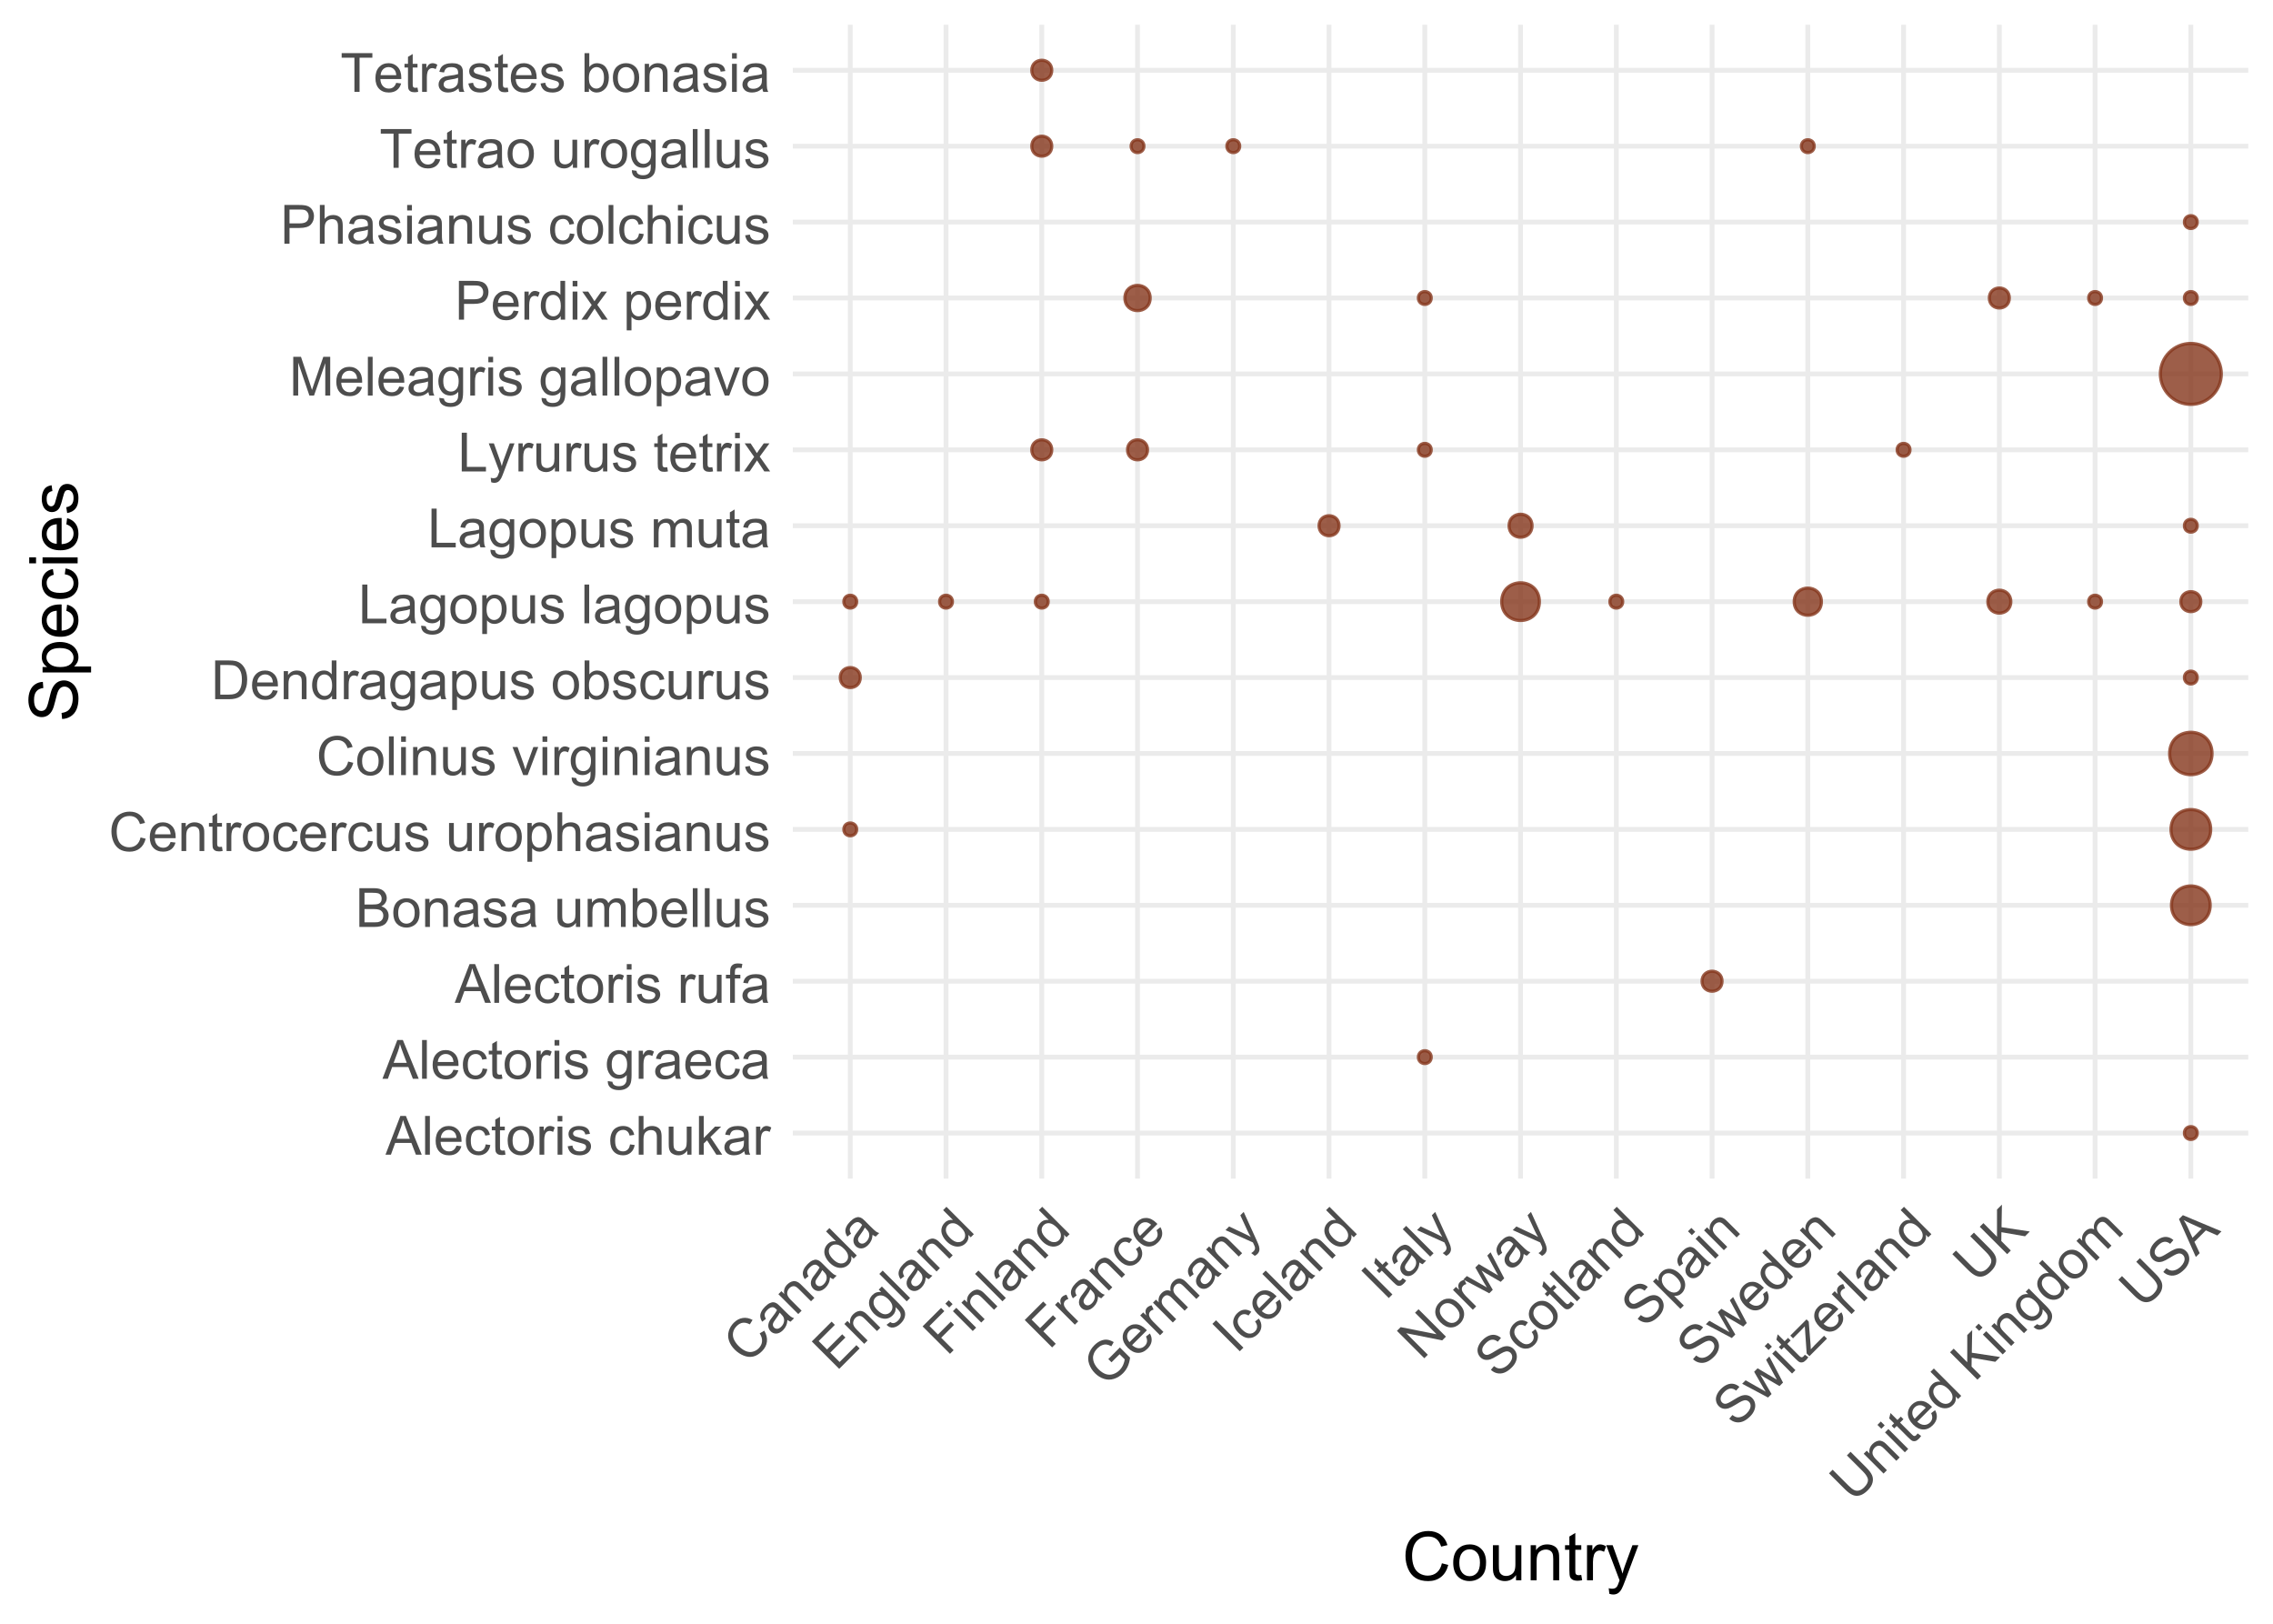 <?xml version="1.0" encoding="UTF-8"?>
<svg xmlns="http://www.w3.org/2000/svg" xmlns:xlink="http://www.w3.org/1999/xlink" width="504" height="360" viewBox="0 0 504 360">
<defs>
<g>
<g id="glyph-0-0">
<path d="M -0.016 0 L 3.281 -8.59 L 4.508 -8.59 L 8.023 0 L 6.727 0 L 5.727 -2.602 L 2.133 -2.602 L 1.188 0 L -0.016 0 M 2.461 -3.527 L 5.375 -3.527 L 4.477 -5.906 C 4.203 -6.629 4 -7.223 3.867 -7.688 C 3.758 -7.137 3.602 -6.59 3.406 -6.047 Z M 2.461 -3.527 "/>
</g>
<g id="glyph-0-1">
<path d="M 0.766 0 L 0.766 -8.59 L 1.82 -8.59 L 1.82 0 Z M 0.766 0 "/>
</g>
<g id="glyph-0-2">
<path d="M 5.051 -2.004 L 6.141 -1.867 C 5.969 -1.23 5.648 -0.738 5.188 -0.387 C 4.719 -0.035 4.125 0.141 3.406 0.141 C 2.492 0.141 1.773 -0.141 1.238 -0.699 C 0.707 -1.262 0.438 -2.047 0.438 -3.059 C 0.438 -4.105 0.711 -4.918 1.25 -5.496 C 1.789 -6.074 2.484 -6.363 3.344 -6.363 C 4.18 -6.363 4.859 -6.078 5.383 -5.516 C 5.914 -4.945 6.176 -4.148 6.176 -3.125 C 6.176 -3.059 6.172 -2.965 6.172 -2.844 L 1.531 -2.844 C 1.566 -2.156 1.762 -1.633 2.109 -1.273 C 2.457 -0.906 2.891 -0.727 3.41 -0.727 C 3.797 -0.727 4.125 -0.828 4.398 -1.031 C 4.672 -1.234 4.891 -1.559 5.051 -2.004 M 1.586 -3.711 L 5.062 -3.711 C 5.016 -4.23 4.883 -4.625 4.664 -4.887 C 4.328 -5.293 3.891 -5.496 3.359 -5.496 C 2.871 -5.496 2.465 -5.332 2.137 -5.008 C 1.805 -4.684 1.625 -4.25 1.586 -3.711 Z M 1.586 -3.711 "/>
</g>
<g id="glyph-0-3">
<path d="M 4.852 -2.281 L 5.891 -2.145 C 5.773 -1.43 5.484 -0.871 5.02 -0.465 C 4.551 -0.062 3.977 0.141 3.297 0.141 C 2.445 0.141 1.762 -0.137 1.246 -0.695 C 0.727 -1.25 0.469 -2.047 0.469 -3.086 C 0.469 -3.758 0.578 -4.348 0.805 -4.852 C 1.023 -5.355 1.363 -5.734 1.82 -5.984 C 2.273 -6.238 2.77 -6.363 3.305 -6.363 C 3.98 -6.363 4.531 -6.191 4.961 -5.852 C 5.391 -5.508 5.668 -5.023 5.789 -4.395 L 4.766 -4.234 C 4.664 -4.652 4.492 -4.969 4.246 -5.18 C 3.996 -5.391 3.695 -5.496 3.344 -5.496 C 2.812 -5.496 2.383 -5.305 2.051 -4.926 C 1.719 -4.543 1.555 -3.941 1.555 -3.117 C 1.555 -2.281 1.711 -1.672 2.031 -1.297 C 2.352 -0.918 2.77 -0.727 3.289 -0.727 C 3.699 -0.727 4.047 -0.852 4.324 -1.109 C 4.602 -1.359 4.777 -1.75 4.852 -2.281 Z M 4.852 -2.281 "/>
</g>
<g id="glyph-0-4">
<path d="M 3.094 -0.945 L 3.246 -0.012 C 2.949 0.051 2.684 0.082 2.449 0.082 C 2.066 0.082 1.77 0.02 1.559 -0.102 C 1.348 -0.219 1.199 -0.379 1.113 -0.578 C 1.027 -0.773 0.984 -1.188 0.984 -1.82 L 0.984 -5.402 L 0.211 -5.402 L 0.211 -6.223 L 0.984 -6.223 L 0.984 -7.766 L 2.031 -8.398 L 2.031 -6.223 L 3.094 -6.223 L 3.094 -5.402 L 2.031 -5.402 L 2.031 -1.766 C 2.031 -1.461 2.051 -1.27 2.09 -1.184 C 2.125 -1.098 2.188 -1.027 2.27 -0.977 C 2.355 -0.926 2.473 -0.902 2.633 -0.902 C 2.75 -0.902 2.902 -0.914 3.094 -0.945 Z M 3.094 -0.945 "/>
</g>
<g id="glyph-0-5">
<path d="M 0.398 -3.109 C 0.398 -4.262 0.719 -5.117 1.359 -5.672 C 1.895 -6.133 2.547 -6.363 3.316 -6.363 C 4.172 -6.363 4.871 -6.082 5.414 -5.523 C 5.957 -4.961 6.227 -4.188 6.227 -3.199 C 6.227 -2.398 6.109 -1.77 5.867 -1.309 C 5.629 -0.852 5.277 -0.492 4.82 -0.242 C 4.359 0.012 3.859 0.141 3.316 0.141 C 2.445 0.141 1.742 -0.141 1.203 -0.695 C 0.668 -1.254 0.398 -2.059 0.398 -3.109 M 1.484 -3.109 C 1.484 -2.312 1.656 -1.719 2.004 -1.32 C 2.352 -0.926 2.789 -0.727 3.316 -0.727 C 3.84 -0.727 4.273 -0.926 4.625 -1.324 C 4.969 -1.723 5.145 -2.328 5.145 -3.148 C 5.145 -3.914 4.969 -4.5 4.621 -4.895 C 4.27 -5.293 3.836 -5.492 3.316 -5.492 C 2.789 -5.492 2.352 -5.293 2.004 -4.898 C 1.656 -4.504 1.484 -3.906 1.484 -3.109 Z M 1.484 -3.109 "/>
</g>
<g id="glyph-0-6">
<path d="M 0.781 0 L 0.781 -6.223 L 1.727 -6.223 L 1.727 -5.281 C 1.969 -5.719 2.195 -6.012 2.398 -6.152 C 2.605 -6.293 2.828 -6.363 3.078 -6.363 C 3.43 -6.363 3.793 -6.25 4.16 -6.023 L 3.797 -5.047 C 3.539 -5.195 3.281 -5.273 3.023 -5.273 C 2.793 -5.273 2.586 -5.203 2.402 -5.066 C 2.219 -4.926 2.086 -4.734 2.008 -4.488 C 1.891 -4.113 1.836 -3.703 1.836 -3.258 L 1.836 0 Z M 0.781 0 "/>
</g>
<g id="glyph-0-7">
<path d="M 0.797 -7.375 L 0.797 -8.59 L 1.852 -8.59 L 1.852 -7.375 L 0.797 -7.375 M 0.797 0 L 0.797 -6.223 L 1.852 -6.223 L 1.852 0 Z M 0.797 0 "/>
</g>
<g id="glyph-0-8">
<path d="M 0.367 -1.859 L 1.414 -2.023 C 1.469 -1.602 1.633 -1.281 1.902 -1.062 C 2.168 -0.836 2.543 -0.727 3.023 -0.727 C 3.508 -0.727 3.867 -0.824 4.102 -1.023 C 4.336 -1.219 4.453 -1.449 4.453 -1.719 C 4.453 -1.953 4.348 -2.141 4.141 -2.281 C 3.996 -2.375 3.641 -2.492 3.062 -2.637 C 2.289 -2.832 1.754 -3 1.457 -3.145 C 1.156 -3.285 0.93 -3.484 0.777 -3.734 C 0.621 -3.988 0.547 -4.266 0.547 -4.57 C 0.547 -4.848 0.609 -5.105 0.734 -5.34 C 0.863 -5.578 1.035 -5.773 1.254 -5.93 C 1.418 -6.051 1.641 -6.152 1.926 -6.238 C 2.207 -6.32 2.512 -6.363 2.836 -6.363 C 3.324 -6.363 3.754 -6.293 4.121 -6.152 C 4.492 -6.012 4.762 -5.82 4.938 -5.582 C 5.113 -5.34 5.234 -5.02 5.305 -4.617 L 4.273 -4.477 C 4.227 -4.797 4.09 -5.047 3.863 -5.227 C 3.641 -5.406 3.32 -5.496 2.914 -5.496 C 2.426 -5.496 2.082 -5.414 1.875 -5.258 C 1.668 -5.094 1.562 -4.906 1.562 -4.695 C 1.562 -4.555 1.605 -4.434 1.695 -4.324 C 1.777 -4.211 1.914 -4.117 2.098 -4.043 C 2.203 -4.004 2.516 -3.914 3.031 -3.773 C 3.773 -3.574 4.297 -3.41 4.59 -3.285 C 4.887 -3.156 5.117 -2.973 5.285 -2.73 C 5.453 -2.488 5.535 -2.188 5.539 -1.828 C 5.535 -1.477 5.434 -1.145 5.23 -0.836 C 5.023 -0.523 4.727 -0.285 4.344 -0.113 C 3.953 0.055 3.516 0.141 3.031 0.141 C 2.219 0.141 1.605 -0.027 1.18 -0.363 C 0.758 -0.699 0.484 -1.199 0.367 -1.859 Z M 0.367 -1.859 "/>
</g>
<g id="glyph-0-9">
</g>
<g id="glyph-0-10">
<path d="M 0.789 0 L 0.789 -8.59 L 1.844 -8.59 L 1.844 -5.508 C 2.336 -6.078 2.957 -6.363 3.711 -6.363 C 4.168 -6.363 4.57 -6.273 4.91 -6.09 C 5.25 -5.91 5.492 -5.656 5.641 -5.336 C 5.785 -5.016 5.859 -4.555 5.859 -3.945 L 5.859 0 L 4.805 0 L 4.805 -3.945 C 4.805 -4.469 4.691 -4.855 4.461 -5.094 C 4.234 -5.336 3.91 -5.453 3.492 -5.453 C 3.18 -5.453 2.887 -5.375 2.609 -5.211 C 2.336 -5.051 2.141 -4.828 2.023 -4.555 C 1.906 -4.273 1.844 -3.891 1.844 -3.406 L 1.844 0 Z M 0.789 0 "/>
</g>
<g id="glyph-0-11">
<path d="M 4.867 0 L 4.867 -0.914 C 4.383 -0.211 3.727 0.141 2.895 0.141 C 2.527 0.141 2.184 0.07 1.867 -0.07 C 1.547 -0.211 1.312 -0.387 1.156 -0.602 C 1.004 -0.812 0.895 -1.074 0.832 -1.383 C 0.789 -1.59 0.766 -1.918 0.766 -2.367 L 0.766 -6.223 L 1.82 -6.223 L 1.82 -2.773 C 1.82 -2.219 1.844 -1.848 1.887 -1.656 C 1.953 -1.379 2.094 -1.164 2.309 -1.004 C 2.523 -0.848 2.789 -0.766 3.105 -0.766 C 3.422 -0.766 3.719 -0.848 3.996 -1.012 C 4.273 -1.172 4.469 -1.395 4.586 -1.672 C 4.699 -1.953 4.758 -2.355 4.758 -2.891 L 4.758 -6.223 L 5.812 -6.223 L 5.812 0 Z M 4.867 0 "/>
</g>
<g id="glyph-0-12">
<path d="M 0.797 0 L 0.797 -8.59 L 1.852 -8.59 L 1.852 -3.691 L 4.348 -6.223 L 5.711 -6.223 L 3.336 -3.914 L 5.953 0 L 4.652 0 L 2.594 -3.18 L 1.852 -2.469 L 1.852 0 Z M 0.797 0 "/>
</g>
<g id="glyph-0-13">
<path d="M 4.852 -0.766 C 4.461 -0.434 4.086 -0.199 3.723 -0.062 C 3.363 0.07 2.973 0.141 2.562 0.141 C 1.875 0.141 1.352 -0.027 0.984 -0.359 C 0.617 -0.695 0.434 -1.121 0.434 -1.641 C 0.434 -1.945 0.504 -2.223 0.641 -2.477 C 0.781 -2.727 0.961 -2.93 1.188 -3.082 C 1.41 -3.234 1.664 -3.348 1.945 -3.43 C 2.152 -3.48 2.465 -3.535 2.883 -3.586 C 3.734 -3.688 4.359 -3.809 4.766 -3.949 C 4.766 -4.094 4.77 -4.184 4.77 -4.227 C 4.77 -4.652 4.672 -4.957 4.469 -5.133 C 4.203 -5.371 3.801 -5.492 3.27 -5.492 C 2.773 -5.492 2.406 -5.402 2.172 -5.23 C 1.934 -5.055 1.758 -4.746 1.648 -4.305 L 0.617 -4.445 C 0.707 -4.887 0.863 -5.246 1.078 -5.516 C 1.293 -5.789 1.602 -5.996 2.008 -6.145 C 2.414 -6.289 2.887 -6.363 3.422 -6.363 C 3.953 -6.363 4.383 -6.301 4.719 -6.176 C 5.047 -6.051 5.293 -5.895 5.449 -5.703 C 5.605 -5.516 5.715 -5.273 5.777 -4.984 C 5.812 -4.805 5.828 -4.484 5.828 -4.016 L 5.828 -2.609 C 5.828 -1.629 5.852 -1.008 5.898 -0.746 C 5.941 -0.488 6.031 -0.238 6.164 0 L 5.062 0 C 4.953 -0.219 4.883 -0.477 4.852 -0.766 M 4.766 -3.125 C 4.379 -2.965 3.805 -2.832 3.039 -2.727 C 2.605 -2.66 2.301 -2.59 2.121 -2.516 C 1.941 -2.434 1.801 -2.32 1.703 -2.172 C 1.605 -2.02 1.559 -1.852 1.559 -1.672 C 1.559 -1.387 1.664 -1.152 1.879 -0.969 C 2.09 -0.781 2.402 -0.684 2.812 -0.688 C 3.219 -0.684 3.578 -0.773 3.898 -0.953 C 4.211 -1.129 4.445 -1.371 4.594 -1.68 C 4.707 -1.918 4.762 -2.27 4.766 -2.734 Z M 4.766 -3.125 "/>
</g>
<g id="glyph-0-14">
<path d="M 0.598 0.516 L 1.625 0.668 C 1.664 0.984 1.785 1.215 1.98 1.359 C 2.242 1.555 2.598 1.652 3.055 1.652 C 3.539 1.652 3.918 1.555 4.184 1.359 C 4.449 1.164 4.629 0.891 4.723 0.539 C 4.777 0.324 4.801 -0.129 4.797 -0.812 C 4.336 -0.273 3.762 0 3.078 0 C 2.219 0 1.559 -0.309 1.09 -0.926 C 0.621 -1.543 0.387 -2.281 0.387 -3.148 C 0.387 -3.738 0.492 -4.289 0.711 -4.789 C 0.922 -5.293 1.234 -5.68 1.645 -5.953 C 2.051 -6.227 2.531 -6.363 3.082 -6.363 C 3.816 -6.363 4.422 -6.066 4.898 -5.473 L 4.898 -6.223 L 5.871 -6.223 L 5.871 -0.844 C 5.871 0.125 5.773 0.812 5.574 1.215 C 5.379 1.621 5.066 1.938 4.637 2.172 C 4.211 2.406 3.684 2.523 3.059 2.523 C 2.316 2.523 1.719 2.359 1.258 2.023 C 0.805 1.691 0.582 1.188 0.598 0.516 M 1.469 -3.223 C 1.469 -2.406 1.633 -1.812 1.957 -1.438 C 2.281 -1.062 2.688 -0.875 3.176 -0.875 C 3.66 -0.875 4.066 -1.059 4.395 -1.434 C 4.723 -1.805 4.887 -2.391 4.887 -3.188 C 4.887 -3.949 4.719 -4.523 4.379 -4.91 C 4.043 -5.297 3.633 -5.492 3.156 -5.492 C 2.688 -5.492 2.289 -5.301 1.961 -4.918 C 1.633 -4.539 1.469 -3.973 1.469 -3.223 Z M 1.469 -3.223 "/>
</g>
<g id="glyph-0-15">
<path d="M 1.043 0 L 1.043 -5.402 L 0.109 -5.402 L 0.109 -6.223 L 1.043 -6.223 L 1.043 -6.883 C 1.043 -7.301 1.078 -7.613 1.156 -7.816 C 1.254 -8.09 1.434 -8.312 1.691 -8.48 C 1.945 -8.652 2.305 -8.734 2.766 -8.734 C 3.062 -8.734 3.391 -8.703 3.75 -8.633 L 3.594 -7.711 C 3.371 -7.75 3.164 -7.77 2.969 -7.77 C 2.648 -7.77 2.422 -7.699 2.289 -7.562 C 2.156 -7.426 2.094 -7.172 2.094 -6.797 L 2.094 -6.223 L 3.305 -6.223 L 3.305 -5.402 L 2.094 -5.402 L 2.094 0 Z M 1.043 0 "/>
</g>
<g id="glyph-0-16">
<path d="M 0.879 0 L 0.879 -8.59 L 4.102 -8.59 C 4.758 -8.59 5.285 -8.504 5.68 -8.328 C 6.078 -8.156 6.387 -7.887 6.613 -7.527 C 6.836 -7.164 6.949 -6.785 6.949 -6.391 C 6.949 -6.023 6.852 -5.68 6.648 -5.355 C 6.453 -5.031 6.148 -4.77 5.75 -4.57 C 6.266 -4.418 6.668 -4.156 6.945 -3.789 C 7.227 -3.422 7.367 -2.988 7.367 -2.492 C 7.367 -2.086 7.281 -1.715 7.109 -1.367 C 6.941 -1.023 6.73 -0.758 6.48 -0.57 C 6.23 -0.383 5.918 -0.238 5.539 -0.145 C 5.164 -0.047 4.699 0 4.156 0 L 0.879 0 M 2.016 -4.98 L 3.875 -4.98 C 4.375 -4.98 4.738 -5.012 4.957 -5.078 C 5.246 -5.164 5.465 -5.309 5.609 -5.508 C 5.758 -5.707 5.828 -5.957 5.828 -6.258 C 5.828 -6.543 5.762 -6.793 5.625 -7.012 C 5.488 -7.227 5.293 -7.375 5.039 -7.457 C 4.785 -7.535 4.348 -7.578 3.734 -7.578 L 2.016 -7.578 L 2.016 -4.98 M 2.016 -1.016 L 4.156 -1.016 C 4.52 -1.016 4.777 -1.027 4.93 -1.055 C 5.188 -1.102 5.406 -1.18 5.586 -1.289 C 5.758 -1.398 5.902 -1.559 6.016 -1.766 C 6.129 -1.977 6.188 -2.215 6.188 -2.492 C 6.188 -2.809 6.105 -3.09 5.941 -3.324 C 5.777 -3.562 5.551 -3.727 5.258 -3.824 C 4.969 -3.918 4.547 -3.969 4 -3.969 L 2.016 -3.969 Z M 2.016 -1.016 "/>
</g>
<g id="glyph-0-17">
<path d="M 0.789 0 L 0.789 -6.223 L 1.742 -6.223 L 1.742 -5.336 C 2.195 -6.02 2.855 -6.363 3.719 -6.363 C 4.094 -6.363 4.441 -6.297 4.754 -6.16 C 5.07 -6.027 5.305 -5.848 5.461 -5.633 C 5.617 -5.41 5.727 -5.152 5.789 -4.852 C 5.828 -4.656 5.848 -4.312 5.848 -3.828 L 5.848 0 L 4.793 0 L 4.793 -3.785 C 4.793 -4.215 4.75 -4.535 4.672 -4.75 C 4.586 -4.961 4.441 -5.133 4.234 -5.258 C 4.023 -5.387 3.781 -5.449 3.5 -5.449 C 3.047 -5.449 2.66 -5.305 2.336 -5.023 C 2.008 -4.734 1.844 -4.195 1.844 -3.398 L 1.844 0 Z M 0.789 0 "/>
</g>
<g id="glyph-0-18">
<path d="M 0.789 0 L 0.789 -6.223 L 1.734 -6.223 L 1.734 -5.352 C 1.93 -5.656 2.188 -5.898 2.516 -6.086 C 2.836 -6.27 3.207 -6.363 3.621 -6.363 C 4.082 -6.363 4.461 -6.266 4.754 -6.078 C 5.051 -5.883 5.258 -5.617 5.379 -5.273 C 5.871 -6 6.512 -6.363 7.301 -6.363 C 7.918 -6.363 8.391 -6.191 8.727 -5.852 C 9.055 -5.508 9.223 -4.98 9.223 -4.273 L 9.223 0 L 8.172 0 L 8.172 -3.922 C 8.172 -4.34 8.141 -4.645 8.07 -4.832 C 8.004 -5.016 7.879 -5.164 7.699 -5.281 C 7.52 -5.391 7.309 -5.449 7.066 -5.449 C 6.629 -5.449 6.266 -5.305 5.977 -5.012 C 5.688 -4.723 5.543 -4.254 5.543 -3.617 L 5.543 0 L 4.488 0 L 4.488 -4.043 C 4.488 -4.512 4.402 -4.863 4.23 -5.098 C 4.059 -5.332 3.777 -5.449 3.387 -5.449 C 3.09 -5.449 2.816 -5.371 2.562 -5.215 C 2.312 -5.059 2.129 -4.828 2.016 -4.531 C 1.902 -4.227 1.844 -3.793 1.844 -3.227 L 1.844 0 Z M 0.789 0 "/>
</g>
<g id="glyph-0-19">
<path d="M 1.766 0 L 0.785 0 L 0.785 -8.59 L 1.84 -8.59 L 1.84 -5.523 C 2.285 -6.082 2.852 -6.363 3.547 -6.363 C 3.926 -6.363 4.289 -6.285 4.633 -6.133 C 4.973 -5.977 5.254 -5.762 5.477 -5.48 C 5.695 -5.203 5.867 -4.863 5.992 -4.469 C 6.117 -4.074 6.18 -3.652 6.18 -3.203 C 6.18 -2.141 5.918 -1.312 5.391 -0.734 C 4.863 -0.152 4.23 0.141 3.492 0.141 C 2.758 0.141 2.18 -0.168 1.766 -0.781 L 1.766 0 M 1.75 -3.156 C 1.75 -2.41 1.852 -1.871 2.055 -1.539 C 2.387 -1 2.836 -0.727 3.406 -0.727 C 3.863 -0.727 4.262 -0.926 4.602 -1.328 C 4.934 -1.727 5.102 -2.324 5.102 -3.117 C 5.102 -3.93 4.941 -4.531 4.621 -4.914 C 4.297 -5.305 3.906 -5.496 3.453 -5.496 C 2.988 -5.496 2.59 -5.297 2.258 -4.895 C 1.922 -4.496 1.75 -3.914 1.75 -3.156 Z M 1.75 -3.156 "/>
</g>
<g id="glyph-0-20">
<path d="M 7.055 -3.012 L 8.191 -2.727 C 7.953 -1.789 7.523 -1.078 6.906 -0.59 C 6.285 -0.098 5.527 0.148 4.633 0.148 C 3.711 0.148 2.957 -0.043 2.375 -0.418 C 1.797 -0.797 1.355 -1.344 1.051 -2.055 C 0.75 -2.77 0.598 -3.539 0.598 -4.359 C 0.598 -5.254 0.77 -6.035 1.109 -6.699 C 1.453 -7.367 1.938 -7.871 2.57 -8.219 C 3.199 -8.562 3.895 -8.734 4.652 -8.734 C 5.512 -8.734 6.234 -8.516 6.82 -8.078 C 7.406 -7.641 7.812 -7.027 8.047 -6.234 L 6.926 -5.969 C 6.727 -6.594 6.438 -7.051 6.059 -7.336 C 5.68 -7.621 5.203 -7.766 4.629 -7.766 C 3.969 -7.766 3.418 -7.605 2.973 -7.289 C 2.531 -6.973 2.219 -6.547 2.039 -6.016 C 1.859 -5.48 1.77 -4.93 1.77 -4.367 C 1.77 -3.633 1.875 -2.996 2.09 -2.453 C 2.301 -1.906 2.633 -1.5 3.082 -1.23 C 3.531 -0.961 4.016 -0.828 4.539 -0.828 C 5.176 -0.828 5.715 -1.008 6.156 -1.375 C 6.598 -1.742 6.898 -2.289 7.055 -3.012 Z M 7.055 -3.012 "/>
</g>
<g id="glyph-0-21">
<path d="M 0.789 2.383 L 0.789 -6.223 L 1.75 -6.223 L 1.75 -5.414 C 1.977 -5.73 2.234 -5.969 2.52 -6.125 C 2.805 -6.285 3.148 -6.363 3.555 -6.363 C 4.086 -6.363 4.555 -6.227 4.961 -5.953 C 5.367 -5.68 5.676 -5.293 5.883 -4.797 C 6.09 -4.297 6.195 -3.75 6.195 -3.156 C 6.195 -2.52 6.078 -1.949 5.852 -1.438 C 5.621 -0.93 5.289 -0.539 4.855 -0.266 C 4.418 0.004 3.961 0.141 3.48 0.141 C 3.129 0.141 2.812 0.066 2.535 -0.082 C 2.254 -0.23 2.023 -0.418 1.844 -0.645 L 1.844 2.383 L 0.789 2.383 M 1.746 -3.078 C 1.746 -2.273 1.906 -1.684 2.234 -1.301 C 2.555 -0.918 2.949 -0.727 3.41 -0.727 C 3.879 -0.727 4.281 -0.926 4.613 -1.32 C 4.949 -1.719 5.113 -2.332 5.117 -3.164 C 5.113 -3.957 4.953 -4.551 4.625 -4.945 C 4.301 -5.34 3.91 -5.535 3.457 -5.539 C 3.008 -5.535 2.609 -5.328 2.266 -4.906 C 1.918 -4.488 1.746 -3.875 1.746 -3.078 Z M 1.746 -3.078 "/>
</g>
<g id="glyph-0-22">
<path d="M 2.52 0 L 0.152 -6.223 L 1.266 -6.223 L 2.602 -2.496 C 2.746 -2.094 2.879 -1.676 3 -1.242 C 3.094 -1.57 3.223 -1.965 3.391 -2.426 L 4.773 -6.223 L 5.859 -6.223 L 3.504 0 Z M 2.52 0 "/>
</g>
<g id="glyph-0-23">
<path d="M 0.926 0 L 0.926 -8.59 L 3.883 -8.59 C 4.551 -8.59 5.062 -8.547 5.414 -8.469 C 5.906 -8.352 6.324 -8.148 6.672 -7.852 C 7.125 -7.469 7.465 -6.98 7.691 -6.383 C 7.914 -5.789 8.027 -5.105 8.027 -4.344 C 8.027 -3.688 7.953 -3.109 7.797 -2.609 C 7.648 -2.102 7.449 -1.688 7.211 -1.355 C 6.973 -1.027 6.715 -0.766 6.43 -0.578 C 6.148 -0.387 5.805 -0.242 5.406 -0.148 C 5.004 -0.051 4.543 0 4.023 0 L 0.926 0 M 2.062 -1.016 L 3.898 -1.016 C 4.461 -1.016 4.906 -1.066 5.23 -1.172 C 5.551 -1.277 5.809 -1.426 6 -1.617 C 6.27 -1.887 6.48 -2.25 6.629 -2.703 C 6.781 -3.16 6.855 -3.711 6.855 -4.359 C 6.855 -5.258 6.707 -5.949 6.414 -6.43 C 6.117 -6.914 5.758 -7.234 5.336 -7.398 C 5.031 -7.516 4.543 -7.578 3.867 -7.578 L 2.062 -7.578 Z M 2.062 -1.016 "/>
</g>
<g id="glyph-0-24">
<path d="M 4.828 0 L 4.828 -0.785 C 4.434 -0.168 3.852 0.141 3.086 0.141 C 2.59 0.141 2.137 0.004 1.719 -0.27 C 1.305 -0.543 0.98 -0.926 0.754 -1.414 C 0.523 -1.906 0.41 -2.469 0.41 -3.105 C 0.41 -3.727 0.512 -4.289 0.719 -4.797 C 0.926 -5.301 1.238 -5.688 1.652 -5.961 C 2.066 -6.227 2.527 -6.363 3.039 -6.363 C 3.414 -6.363 3.75 -6.285 4.043 -6.125 C 4.336 -5.969 4.574 -5.762 4.758 -5.508 L 4.758 -8.59 L 5.805 -8.59 L 5.805 0 L 4.828 0 M 1.492 -3.105 C 1.492 -2.309 1.66 -1.711 2 -1.32 C 2.332 -0.922 2.73 -0.727 3.188 -0.727 C 3.648 -0.727 4.039 -0.914 4.363 -1.293 C 4.684 -1.668 4.844 -2.242 4.844 -3.016 C 4.844 -3.867 4.68 -4.492 4.352 -4.891 C 4.023 -5.289 3.621 -5.492 3.141 -5.492 C 2.672 -5.492 2.281 -5.297 1.965 -4.914 C 1.652 -4.531 1.492 -3.93 1.492 -3.105 Z M 1.492 -3.105 "/>
</g>
<g id="glyph-0-25">
<path d="M 0.879 0 L 0.879 -8.59 L 2.016 -8.59 L 2.016 -1.016 L 6.246 -1.016 L 6.246 0 Z M 0.879 0 "/>
</g>
<g id="glyph-0-26">
<path d="M 0.742 2.398 L 0.625 1.406 C 0.855 1.469 1.059 1.5 1.23 1.5 C 1.465 1.5 1.652 1.461 1.793 1.383 C 1.934 1.305 2.047 1.195 2.141 1.055 C 2.203 0.949 2.312 0.688 2.461 0.27 C 2.48 0.211 2.512 0.125 2.555 0.012 L 0.195 -6.223 L 1.328 -6.223 L 2.625 -2.617 C 2.793 -2.164 2.941 -1.68 3.078 -1.18 C 3.195 -1.66 3.34 -2.133 3.508 -2.594 L 4.84 -6.223 L 5.895 -6.223 L 3.527 0.105 C 3.273 0.789 3.078 1.258 2.938 1.516 C 2.746 1.863 2.531 2.121 2.289 2.281 C 2.047 2.445 1.758 2.523 1.422 2.523 C 1.219 2.523 0.992 2.48 0.742 2.398 Z M 0.742 2.398 "/>
</g>
<g id="glyph-0-27">
<path d="M 0.086 0 L 2.359 -3.234 L 0.258 -6.223 L 1.578 -6.223 L 2.531 -4.766 C 2.711 -4.484 2.855 -4.254 2.965 -4.066 C 3.137 -4.324 3.293 -4.555 3.438 -4.75 L 4.488 -6.223 L 5.75 -6.223 L 3.598 -3.293 L 5.914 0 L 4.617 0 L 3.34 -1.934 L 3 -2.453 L 1.367 0 Z M 0.086 0 "/>
</g>
<g id="glyph-0-28">
<path d="M 0.891 0 L 0.891 -8.59 L 2.602 -8.59 L 4.633 -2.508 C 4.82 -1.941 4.957 -1.516 5.047 -1.234 C 5.141 -1.547 5.293 -2.008 5.5 -2.613 L 7.559 -8.59 L 9.086 -8.59 L 9.086 0 L 7.992 0 L 7.992 -7.188 L 5.496 0 L 4.469 0 L 1.984 -7.312 L 1.984 0 Z M 0.891 0 "/>
</g>
<g id="glyph-0-29">
<path d="M 0.926 0 L 0.926 -8.59 L 4.164 -8.59 C 4.734 -8.59 5.172 -8.562 5.473 -8.508 C 5.895 -8.438 6.246 -8.305 6.531 -8.105 C 6.816 -7.91 7.047 -7.633 7.223 -7.277 C 7.395 -6.922 7.484 -6.531 7.484 -6.105 C 7.484 -5.375 7.25 -4.758 6.785 -4.25 C 6.32 -3.746 5.48 -3.492 4.266 -3.492 L 2.062 -3.492 L 2.062 0 L 0.926 0 M 2.062 -4.508 L 4.281 -4.508 C 5.016 -4.508 5.539 -4.641 5.848 -4.914 C 6.156 -5.188 6.312 -5.574 6.312 -6.07 C 6.312 -6.43 6.219 -6.738 6.039 -6.992 C 5.855 -7.25 5.617 -7.418 5.32 -7.5 C 5.129 -7.551 4.773 -7.578 4.258 -7.578 L 2.062 -7.578 Z M 2.062 -4.508 "/>
</g>
<g id="glyph-0-30">
<path d="M 3.109 0 L 3.109 -7.578 L 0.281 -7.578 L 0.281 -8.59 L 7.09 -8.59 L 7.09 -7.578 L 4.25 -7.578 L 4.25 0 Z M 3.109 0 "/>
</g>
<g id="glyph-1-0">
<path d="M 2.859 -7.117 L 3.867 -7.719 C 4.355 -6.891 4.559 -6.082 4.465 -5.301 C 4.375 -4.516 4.012 -3.805 3.379 -3.172 C 2.727 -2.52 2.062 -2.121 1.383 -1.977 C 0.707 -1.832 0.008 -1.906 -0.711 -2.199 C -1.43 -2.488 -2.078 -2.926 -2.66 -3.504 C -3.293 -4.137 -3.723 -4.809 -3.953 -5.523 C -4.184 -6.234 -4.195 -6.938 -3.992 -7.629 C -3.793 -8.316 -3.422 -8.93 -2.887 -9.469 C -2.281 -10.074 -1.613 -10.43 -0.891 -10.535 C -0.168 -10.641 0.555 -10.496 1.281 -10.098 L 0.676 -9.121 C 0.094 -9.422 -0.434 -9.539 -0.902 -9.473 C -1.371 -9.406 -1.812 -9.168 -2.215 -8.762 C -2.684 -8.297 -2.961 -7.793 -3.051 -7.258 C -3.141 -6.719 -3.062 -6.199 -2.812 -5.695 C -2.562 -5.191 -2.234 -4.738 -1.836 -4.34 C -1.32 -3.82 -0.793 -3.445 -0.258 -3.211 C 0.277 -2.977 0.801 -2.922 1.309 -3.051 C 1.816 -3.176 2.258 -3.426 2.625 -3.797 C 3.078 -4.246 3.328 -4.758 3.379 -5.328 C 3.434 -5.898 3.258 -6.496 2.859 -7.117 Z M 2.859 -7.117 "/>
</g>
<g id="glyph-1-1">
<path d="M 2.887 -3.973 C 2.848 -3.461 2.746 -3.031 2.586 -2.68 C 2.43 -2.328 2.203 -2.004 1.91 -1.711 C 1.426 -1.227 0.938 -0.973 0.441 -0.949 C -0.055 -0.926 -0.484 -1.098 -0.852 -1.465 C -1.07 -1.684 -1.215 -1.93 -1.297 -2.203 C -1.375 -2.48 -1.391 -2.75 -1.34 -3.02 C -1.289 -3.285 -1.191 -3.547 -1.047 -3.801 C -0.941 -3.984 -0.758 -4.242 -0.496 -4.574 C 0.031 -5.25 0.391 -5.777 0.574 -6.16 C 0.477 -6.266 0.414 -6.332 0.387 -6.359 C 0.082 -6.664 -0.203 -6.809 -0.469 -6.789 C -0.828 -6.77 -1.195 -6.57 -1.57 -6.195 C -1.922 -5.844 -2.117 -5.523 -2.164 -5.234 C -2.207 -4.941 -2.113 -4.602 -1.883 -4.211 L -2.711 -3.578 C -2.957 -3.957 -3.098 -4.32 -3.137 -4.664 C -3.18 -5.008 -3.105 -5.375 -2.922 -5.766 C -2.738 -6.156 -2.457 -6.539 -2.078 -6.918 C -1.703 -7.293 -1.355 -7.555 -1.031 -7.703 C -0.707 -7.848 -0.426 -7.91 -0.18 -7.887 C 0.062 -7.863 0.312 -7.77 0.559 -7.609 C 0.711 -7.508 0.953 -7.293 1.285 -6.961 L 2.277 -5.965 C 2.973 -5.273 3.426 -4.852 3.641 -4.699 C 3.855 -4.547 4.098 -4.434 4.359 -4.359 L 3.578 -3.578 C 3.348 -3.656 3.117 -3.789 2.887 -3.973 M 1.16 -5.578 C 1 -5.195 0.688 -4.695 0.223 -4.078 C -0.039 -3.727 -0.207 -3.461 -0.277 -3.277 C -0.348 -3.094 -0.367 -2.918 -0.328 -2.742 C -0.293 -2.566 -0.207 -2.414 -0.078 -2.281 C 0.121 -2.086 0.359 -1.992 0.645 -2.012 C 0.926 -2.031 1.215 -2.184 1.504 -2.473 C 1.793 -2.762 1.984 -3.078 2.082 -3.43 C 2.18 -3.777 2.172 -4.113 2.059 -4.438 C 1.973 -4.688 1.762 -4.973 1.434 -5.305 Z M 1.16 -5.578 "/>
</g>
<g id="glyph-1-2">
<path d="M 0.559 -0.559 L -3.84 -4.961 L -3.168 -5.629 L -2.543 -5.004 C -2.703 -5.812 -2.48 -6.52 -1.867 -7.129 C -1.602 -7.395 -1.312 -7.59 -0.996 -7.719 C -0.676 -7.848 -0.387 -7.887 -0.121 -7.844 C 0.145 -7.801 0.406 -7.691 0.664 -7.523 C 0.828 -7.414 1.086 -7.188 1.43 -6.84 L 4.137 -4.137 L 3.391 -3.391 L 0.711 -6.066 C 0.41 -6.371 0.152 -6.566 -0.055 -6.66 C -0.266 -6.754 -0.488 -6.77 -0.727 -6.711 C -0.961 -6.652 -1.18 -6.527 -1.379 -6.328 C -1.699 -6.008 -1.871 -5.633 -1.898 -5.203 C -1.93 -4.77 -1.66 -4.273 -1.098 -3.707 L 1.305 -1.305 Z M 0.559 -0.559 "/>
</g>
<g id="glyph-1-3">
<path d="M 3.414 -3.414 L 2.859 -3.969 C 3.016 -3.254 2.824 -2.625 2.281 -2.086 C 1.934 -1.734 1.512 -1.508 1.027 -1.406 C 0.539 -1.305 0.039 -1.348 -0.469 -1.531 C -0.977 -1.719 -1.457 -2.035 -1.906 -2.484 C -2.344 -2.926 -2.672 -3.398 -2.883 -3.902 C -3.094 -4.406 -3.148 -4.898 -3.047 -5.383 C -2.941 -5.867 -2.711 -6.289 -2.348 -6.648 C -2.086 -6.914 -1.793 -7.094 -1.473 -7.191 C -1.152 -7.285 -0.84 -7.309 -0.531 -7.258 L -2.711 -9.438 L -1.969 -10.18 L 4.105 -4.105 L 3.414 -3.414 M -1.141 -3.254 C -0.574 -2.688 -0.035 -2.387 0.48 -2.344 C 0.996 -2.305 1.418 -2.445 1.738 -2.77 C 2.066 -3.094 2.211 -3.504 2.172 -4 C 2.133 -4.492 1.84 -5.012 1.293 -5.559 C 0.691 -6.164 0.133 -6.488 -0.383 -6.539 C -0.895 -6.586 -1.32 -6.441 -1.66 -6.102 C -1.992 -5.77 -2.133 -5.359 -2.086 -4.867 C -2.039 -4.375 -1.723 -3.836 -1.141 -3.254 Z M -1.141 -3.254 "/>
</g>
<g id="glyph-1-4">
<path d="M 0.672 -0.672 L -5.402 -6.746 L -1.012 -11.137 L -0.293 -10.422 L -3.883 -6.832 L -2.023 -4.973 L 1.34 -8.332 L 2.051 -7.621 L -1.309 -4.258 L 0.758 -2.191 L 4.488 -5.922 L 5.203 -5.203 Z M 0.672 -0.672 "/>
</g>
<g id="glyph-1-5">
<path d="M 0.789 -0.059 L 1.621 -0.676 C 1.875 -0.48 2.121 -0.402 2.363 -0.438 C 2.684 -0.484 3.008 -0.668 3.328 -0.988 C 3.672 -1.336 3.871 -1.672 3.918 -1.996 C 3.969 -2.324 3.902 -2.645 3.719 -2.957 C 3.605 -3.148 3.305 -3.484 2.816 -3.969 C 2.875 -3.258 2.66 -2.66 2.176 -2.176 C 1.57 -1.57 0.883 -1.32 0.117 -1.426 C -0.652 -1.531 -1.34 -1.887 -1.953 -2.5 C -2.371 -2.918 -2.684 -3.383 -2.887 -3.887 C -3.09 -4.395 -3.145 -4.891 -3.047 -5.371 C -2.953 -5.855 -2.711 -6.289 -2.32 -6.68 C -1.801 -7.199 -1.164 -7.418 -0.406 -7.332 L -0.938 -7.863 L -0.25 -8.551 L 3.555 -4.75 C 4.238 -4.062 4.656 -3.508 4.801 -3.082 C 4.949 -2.656 4.953 -2.211 4.816 -1.742 C 4.68 -1.273 4.391 -0.82 3.949 -0.379 C 3.422 0.148 2.883 0.453 2.324 0.539 C 1.762 0.629 1.25 0.43 0.789 -0.059 M -1.238 -3.32 C -0.66 -2.742 -0.125 -2.434 0.367 -2.398 C 0.863 -2.363 1.281 -2.52 1.629 -2.863 C 1.973 -3.207 2.125 -3.625 2.094 -4.121 C 2.062 -4.617 1.766 -5.145 1.203 -5.711 C 0.664 -6.246 0.137 -6.535 -0.375 -6.57 C -0.887 -6.605 -1.312 -6.453 -1.648 -6.117 C -1.98 -5.785 -2.129 -5.367 -2.09 -4.867 C -2.055 -4.363 -1.77 -3.848 -1.238 -3.32 Z M -1.238 -3.32 "/>
</g>
<g id="glyph-1-6">
<path d="M 0.543 -0.543 L -5.531 -6.617 L -4.785 -7.363 L 1.289 -1.289 Z M 0.543 -0.543 "/>
</g>
<g id="glyph-1-7">
<path d="M 0.695 -0.695 L -5.379 -6.77 L -1.281 -10.867 L -0.562 -10.152 L -3.855 -6.855 L -1.977 -4.977 L 0.875 -7.828 L 1.59 -7.109 L -1.258 -4.258 L 1.5 -1.5 Z M 0.695 -0.695 "/>
</g>
<g id="glyph-1-8">
<path d="M -4.652 -5.781 L -5.512 -6.637 L -4.766 -7.383 L -3.906 -6.527 L -4.652 -5.781 M 0.562 -0.562 L -3.836 -4.965 L -3.09 -5.711 L 1.309 -1.309 Z M 0.562 -0.562 "/>
</g>
<g id="glyph-1-9">
<path d="M 0.551 -0.551 L -3.848 -4.949 L -3.18 -5.621 L -2.512 -4.957 C -2.652 -5.438 -2.699 -5.801 -2.652 -6.047 C -2.609 -6.293 -2.5 -6.5 -2.324 -6.676 C -2.074 -6.926 -1.738 -7.102 -1.316 -7.199 L -0.883 -6.254 C -1.172 -6.176 -1.41 -6.051 -1.59 -5.867 C -1.754 -5.703 -1.852 -5.508 -1.883 -5.281 C -1.914 -5.051 -1.871 -4.824 -1.754 -4.594 C -1.57 -4.246 -1.32 -3.914 -1.008 -3.602 L 1.297 -1.297 Z M 0.551 -0.551 "/>
</g>
<g id="glyph-1-10">
<path d="M 1.82 -5.043 L 2.648 -5.68 C 3.074 -5.094 3.262 -4.492 3.219 -3.879 C 3.176 -3.262 2.914 -2.715 2.434 -2.234 C 1.828 -1.633 1.148 -1.344 0.391 -1.371 C -0.371 -1.398 -1.117 -1.781 -1.852 -2.516 C -2.328 -2.988 -2.664 -3.484 -2.863 -4 C -3.062 -4.512 -3.09 -5.02 -2.945 -5.52 C -2.801 -6.02 -2.543 -6.457 -2.164 -6.836 C -1.684 -7.312 -1.172 -7.586 -0.629 -7.645 C -0.082 -7.707 0.457 -7.559 0.984 -7.199 L 0.371 -6.363 C 0.008 -6.59 -0.336 -6.691 -0.66 -6.664 C -0.984 -6.637 -1.273 -6.5 -1.52 -6.254 C -1.895 -5.875 -2.066 -5.438 -2.031 -4.934 C -1.996 -4.43 -1.688 -3.887 -1.105 -3.301 C -0.516 -2.711 0.027 -2.395 0.523 -2.352 C 1.016 -2.312 1.445 -2.473 1.812 -2.84 C 2.102 -3.133 2.258 -3.465 2.273 -3.84 C 2.293 -4.215 2.141 -4.617 1.82 -5.043 Z M 1.82 -5.043 "/>
</g>
<g id="glyph-1-11">
<path d="M 2.156 -4.988 L 3.02 -5.664 C 3.348 -5.094 3.473 -4.516 3.395 -3.941 C 3.312 -3.363 3.02 -2.82 2.508 -2.309 C 1.863 -1.664 1.156 -1.352 0.383 -1.371 C -0.391 -1.391 -1.137 -1.758 -1.852 -2.473 C -2.594 -3.215 -2.977 -3.98 -3.004 -4.77 C -3.031 -5.559 -2.742 -6.258 -2.133 -6.867 C -1.547 -7.453 -0.863 -7.734 -0.09 -7.707 C 0.684 -7.68 1.434 -7.301 2.16 -6.574 C 2.203 -6.531 2.27 -6.465 2.352 -6.371 L -0.93 -3.09 C -0.418 -2.637 0.09 -2.402 0.594 -2.391 C 1.094 -2.379 1.531 -2.559 1.898 -2.926 C 2.172 -3.199 2.332 -3.504 2.383 -3.84 C 2.434 -4.176 2.355 -4.559 2.156 -4.988 M -1.5 -3.746 L 0.957 -6.203 C 0.555 -6.539 0.184 -6.723 -0.156 -6.754 C -0.684 -6.805 -1.133 -6.641 -1.512 -6.262 C -1.855 -5.918 -2.027 -5.516 -2.031 -5.051 C -2.035 -4.59 -1.859 -4.152 -1.5 -3.746 Z M -1.5 -3.746 "/>
</g>
<g id="glyph-1-12">
<path d="M 1.113 -5.879 L 0.402 -6.594 L 2.969 -9.168 L 5.223 -6.914 C 5.145 -6.207 4.973 -5.562 4.715 -4.98 C 4.453 -4.402 4.102 -3.895 3.66 -3.453 C 3.062 -2.855 2.391 -2.441 1.648 -2.207 C 0.906 -1.977 0.168 -1.977 -0.562 -2.211 C -1.297 -2.445 -1.961 -2.863 -2.555 -3.461 C -3.148 -4.051 -3.574 -4.727 -3.84 -5.484 C -4.105 -6.246 -4.129 -6.98 -3.914 -7.695 C -3.699 -8.406 -3.289 -9.066 -2.684 -9.672 C -2.246 -10.109 -1.777 -10.434 -1.281 -10.648 C -0.781 -10.859 -0.305 -10.941 0.148 -10.887 C 0.605 -10.836 1.09 -10.656 1.602 -10.355 L 1.078 -9.43 C 0.676 -9.648 0.32 -9.777 0.008 -9.82 C -0.305 -9.859 -0.641 -9.809 -0.996 -9.664 C -1.355 -9.52 -1.688 -9.293 -1.992 -8.988 C -2.359 -8.621 -2.621 -8.246 -2.777 -7.867 C -2.934 -7.484 -3.004 -7.121 -2.984 -6.777 C -2.969 -6.43 -2.895 -6.102 -2.77 -5.793 C -2.547 -5.262 -2.215 -4.777 -1.777 -4.34 C -1.234 -3.797 -0.691 -3.438 -0.141 -3.258 C 0.414 -3.082 0.953 -3.082 1.488 -3.262 C 2.02 -3.441 2.488 -3.73 2.887 -4.129 C 3.234 -4.48 3.508 -4.887 3.707 -5.352 C 3.902 -5.816 4.012 -6.211 4.031 -6.535 L 2.898 -7.664 Z M 1.113 -5.879 "/>
</g>
<g id="glyph-1-13">
<path d="M 0.559 -0.559 L -3.84 -4.961 L -3.172 -5.625 L -2.555 -5.008 C -2.633 -5.363 -2.625 -5.719 -2.523 -6.082 C -2.426 -6.441 -2.23 -6.766 -1.938 -7.059 C -1.613 -7.387 -1.277 -7.586 -0.934 -7.66 C -0.59 -7.73 -0.254 -7.691 0.074 -7.531 C -0.09 -8.395 0.105 -9.105 0.664 -9.66 C 1.098 -10.098 1.555 -10.312 2.031 -10.305 C 2.508 -10.301 3 -10.043 3.5 -9.543 L 6.52 -6.52 L 5.781 -5.781 L 3.008 -8.551 C 2.711 -8.852 2.473 -9.039 2.293 -9.125 C 2.113 -9.207 1.918 -9.223 1.711 -9.176 C 1.504 -9.129 1.316 -9.02 1.145 -8.852 C 0.836 -8.539 0.68 -8.18 0.68 -7.77 C 0.684 -7.359 0.91 -6.93 1.363 -6.477 L 3.918 -3.918 L 3.172 -3.172 L 0.316 -6.031 C -0.016 -6.363 -0.324 -6.551 -0.613 -6.598 C -0.902 -6.641 -1.184 -6.523 -1.457 -6.246 C -1.668 -6.039 -1.809 -5.789 -1.875 -5.5 C -1.941 -5.211 -1.91 -4.922 -1.777 -4.629 C -1.645 -4.336 -1.379 -3.988 -0.977 -3.59 L 1.305 -1.305 Z M 0.559 -0.559 "/>
</g>
<g id="glyph-1-14">
<path d="M 2.223 1.168 L 1.438 0.551 C 1.645 0.434 1.809 0.312 1.93 0.191 C 2.098 0.023 2.203 -0.137 2.246 -0.289 C 2.289 -0.445 2.293 -0.605 2.258 -0.766 C 2.23 -0.887 2.121 -1.148 1.93 -1.551 C 1.902 -1.605 1.863 -1.688 1.816 -1.797 L -4.262 -4.535 L -3.461 -5.34 L 0.004 -3.707 C 0.445 -3.504 0.891 -3.27 1.344 -3.008 C 1.086 -3.438 0.852 -3.871 0.645 -4.316 L -0.977 -7.824 L -0.23 -8.566 L 2.57 -2.418 C 2.871 -1.758 3.066 -1.285 3.148 -1.004 C 3.262 -0.625 3.289 -0.293 3.234 -0.008 C 3.176 0.281 3.031 0.543 2.793 0.777 C 2.648 0.922 2.457 1.051 2.223 1.168 Z M 2.223 1.168 "/>
</g>
<g id="glyph-1-15">
<path d="M 0.793 -0.793 L -5.281 -6.867 L -4.48 -7.668 L 1.594 -1.594 Z M 0.793 -0.793 "/>
</g>
<g id="glyph-1-16">
<path d="M 1.52 -2.855 L 2.285 -2.305 C 2.121 -2.051 1.957 -1.84 1.789 -1.676 C 1.52 -1.402 1.266 -1.234 1.031 -1.172 C 0.797 -1.109 0.578 -1.117 0.379 -1.195 C 0.18 -1.273 -0.145 -1.539 -0.594 -1.984 L -3.125 -4.516 L -3.672 -3.969 L -4.25 -4.551 L -3.703 -5.098 L -4.793 -6.188 L -4.5 -7.375 L -2.961 -5.836 L -2.211 -6.586 L -1.633 -6.008 L -2.383 -5.258 L 0.191 -2.684 C 0.402 -2.473 0.555 -2.348 0.641 -2.312 C 0.727 -2.281 0.816 -2.273 0.914 -2.297 C 1.008 -2.32 1.113 -2.387 1.223 -2.5 C 1.305 -2.582 1.406 -2.699 1.52 -2.855 Z M 1.52 -2.855 "/>
</g>
<g id="glyph-1-17">
<path d="M 0.645 -0.645 L -5.426 -6.719 L -4.602 -7.543 L 3.355 -5.965 L -1.414 -10.734 L -0.641 -11.504 L 5.434 -5.434 L 4.605 -4.605 L -3.355 -6.191 L 1.418 -1.418 Z M 0.645 -0.645 "/>
</g>
<g id="glyph-1-18">
<path d="M -1.918 -2.48 C -2.734 -3.297 -3.109 -4.125 -3.051 -4.973 C -2.996 -5.676 -2.699 -6.301 -2.156 -6.844 C -1.551 -7.449 -0.855 -7.746 -0.078 -7.734 C 0.703 -7.723 1.441 -7.367 2.141 -6.668 C 2.707 -6.102 3.07 -5.57 3.223 -5.074 C 3.379 -4.582 3.383 -4.082 3.238 -3.578 C 3.094 -3.074 2.828 -2.629 2.445 -2.246 C 1.828 -1.629 1.133 -1.328 0.359 -1.344 C -0.418 -1.359 -1.176 -1.738 -1.918 -2.48 M -1.152 -3.25 C -0.59 -2.684 -0.043 -2.387 0.484 -2.352 C 1.008 -2.316 1.457 -2.484 1.832 -2.859 C 2.203 -3.23 2.367 -3.68 2.332 -4.207 C 2.297 -4.734 1.988 -5.285 1.414 -5.863 C 0.867 -6.406 0.332 -6.695 -0.195 -6.73 C -0.723 -6.762 -1.168 -6.594 -1.539 -6.227 C -1.91 -5.855 -2.078 -5.406 -2.047 -4.879 C -2.012 -4.355 -1.715 -3.812 -1.152 -3.25 Z M -1.152 -3.25 "/>
</g>
<g id="glyph-1-19">
<path d="M 1.371 -1.371 L -4.375 -4.426 L -3.605 -5.195 L -0.363 -3.355 L 0.84 -2.672 C 0.805 -2.73 0.578 -3.109 0.16 -3.809 L -1.715 -7.086 L -0.949 -7.852 L 2.262 -5.957 L 3.324 -5.336 L 2.727 -6.438 L 0.938 -9.738 L 1.66 -10.461 L 4.688 -4.688 L 3.91 -3.91 L 0.574 -5.848 L -0.344 -6.426 L 2.148 -2.148 Z M 1.371 -1.371 "/>
</g>
<g id="glyph-1-20">
<path d="M -1.57 -2.332 L -0.879 -3.156 C -0.539 -2.891 -0.207 -2.723 0.121 -2.66 C 0.445 -2.598 0.809 -2.645 1.203 -2.797 C 1.602 -2.953 1.973 -3.207 2.316 -3.551 C 2.621 -3.855 2.848 -4.172 2.992 -4.5 C 3.137 -4.824 3.184 -5.125 3.141 -5.398 C 3.098 -5.672 2.98 -5.902 2.793 -6.09 C 2.602 -6.281 2.379 -6.391 2.129 -6.426 C 1.875 -6.457 1.574 -6.395 1.223 -6.234 C 0.996 -6.137 0.535 -5.875 -0.156 -5.449 C -0.848 -5.027 -1.363 -4.762 -1.707 -4.656 C -2.148 -4.52 -2.555 -4.492 -2.922 -4.574 C -3.289 -4.656 -3.613 -4.836 -3.891 -5.117 C -4.195 -5.422 -4.398 -5.797 -4.488 -6.238 C -4.582 -6.68 -4.531 -7.133 -4.332 -7.605 C -4.137 -8.078 -3.836 -8.52 -3.426 -8.93 C -2.977 -9.379 -2.508 -9.703 -2.02 -9.902 C -1.527 -10.102 -1.051 -10.152 -0.586 -10.055 C -0.117 -9.957 0.301 -9.738 0.672 -9.398 L -0.043 -8.566 C -0.469 -8.91 -0.898 -9.059 -1.332 -9.02 C -1.766 -8.977 -2.219 -8.719 -2.684 -8.254 C -3.172 -7.766 -3.438 -7.324 -3.48 -6.922 C -3.523 -6.523 -3.422 -6.195 -3.168 -5.945 C -2.953 -5.727 -2.691 -5.625 -2.395 -5.645 C -2.098 -5.656 -1.551 -5.918 -0.75 -6.422 C 0.051 -6.926 0.629 -7.246 0.98 -7.379 C 1.5 -7.57 1.965 -7.625 2.383 -7.543 C 2.805 -7.461 3.176 -7.258 3.5 -6.93 C 3.824 -6.609 4.035 -6.211 4.137 -5.742 C 4.238 -5.27 4.195 -4.781 4.008 -4.277 C 3.82 -3.77 3.508 -3.301 3.074 -2.867 C 2.523 -2.316 1.984 -1.938 1.453 -1.727 C 0.922 -1.516 0.387 -1.465 -0.145 -1.574 C -0.68 -1.684 -1.152 -1.938 -1.57 -2.332 Z M -1.57 -2.332 "/>
</g>
<g id="glyph-1-21">
<path d="M 2.246 1.125 L -3.84 -4.961 L -3.16 -5.641 L -2.59 -5.066 C -2.652 -5.449 -2.641 -5.801 -2.551 -6.113 C -2.461 -6.426 -2.273 -6.727 -1.984 -7.016 C -1.609 -7.391 -1.18 -7.625 -0.699 -7.719 C -0.219 -7.812 0.27 -7.758 0.77 -7.551 C 1.266 -7.344 1.727 -7.031 2.145 -6.613 C 2.598 -6.164 2.922 -5.676 3.121 -5.152 C 3.32 -4.633 3.359 -4.121 3.242 -3.621 C 3.129 -3.121 2.898 -2.703 2.559 -2.363 C 2.312 -2.113 2.035 -1.941 1.734 -1.852 C 1.43 -1.758 1.137 -1.727 0.848 -1.762 L 2.992 0.383 L 2.246 1.125 M -0.941 -3.41 C -0.375 -2.844 0.16 -2.539 0.66 -2.5 C 1.16 -2.457 1.57 -2.598 1.898 -2.926 C 2.23 -3.258 2.371 -3.68 2.328 -4.195 C 2.285 -4.715 1.969 -5.266 1.379 -5.855 C 0.82 -6.414 0.285 -6.719 -0.227 -6.77 C -0.734 -6.816 -1.152 -6.68 -1.473 -6.359 C -1.789 -6.043 -1.922 -5.613 -1.867 -5.07 C -1.816 -4.531 -1.508 -3.977 -0.941 -3.41 Z M -0.941 -3.41 "/>
</g>
<g id="glyph-1-22">
<path d="M 0.164 -0.164 L -0.438 -0.77 L -0.852 -6.785 C -1.156 -6.453 -1.426 -6.164 -1.668 -5.922 L -3.465 -4.125 L -4.07 -4.73 L -0.473 -8.328 L 0.02 -7.836 L 0.43 -2.66 L 0.48 -1.691 C 0.789 -2.051 1.09 -2.375 1.383 -2.668 L 3.418 -4.703 L 4.059 -4.059 Z M 0.164 -0.164 "/>
</g>
<g id="glyph-1-23">
<path d="M -1.434 -10.715 L -0.629 -11.52 L 2.879 -8.008 C 3.488 -7.398 3.906 -6.844 4.125 -6.348 C 4.348 -5.852 4.391 -5.309 4.254 -4.723 C 4.121 -4.137 3.758 -3.551 3.172 -2.965 C 2.605 -2.398 2.043 -2.031 1.484 -1.863 C 0.926 -1.699 0.383 -1.723 -0.145 -1.941 C -0.668 -2.156 -1.254 -2.59 -1.898 -3.23 L -5.406 -6.742 L -4.602 -7.543 L -1.098 -4.039 C -0.57 -3.512 -0.133 -3.172 0.215 -3.02 C 0.562 -2.867 0.926 -2.844 1.301 -2.949 C 1.672 -3.051 2.031 -3.277 2.379 -3.621 C 2.969 -4.211 3.258 -4.766 3.238 -5.285 C 3.223 -5.805 2.832 -6.445 2.07 -7.211 Z M -1.434 -10.715 "/>
</g>
<g id="glyph-1-24">
<path d="M 0.621 -0.621 L -5.453 -6.695 L -4.648 -7.5 L -1.637 -4.488 L -1.633 -10.516 L -0.543 -11.605 L -0.629 -6.598 L 5.645 -5.645 L 4.582 -4.582 L -0.656 -5.492 L -0.68 -3.531 L 1.426 -1.426 Z M 0.621 -0.621 "/>
</g>
<g id="glyph-1-25">
</g>
<g id="glyph-1-26">
<path d="M -0.012 0.012 L -3.754 -8.395 L -2.887 -9.262 L 5.672 -5.672 L 4.758 -4.758 L 2.207 -5.887 L -0.332 -3.348 L 0.84 -0.84 L -0.012 0.012 M -0.754 -4.234 L 1.305 -6.293 L -1.012 -7.34 C -1.715 -7.66 -2.277 -7.938 -2.703 -8.172 C -2.391 -7.703 -2.113 -7.207 -1.867 -6.684 Z M -0.754 -4.234 "/>
</g>
<g id="glyph-2-0">
<path d="M 8.82 -3.766 L 10.238 -3.406 C 9.941 -2.238 9.406 -1.348 8.633 -0.734 C 7.859 -0.125 6.91 0.184 5.793 0.184 C 4.637 0.184 3.695 -0.051 2.969 -0.523 C 2.246 -0.996 1.691 -1.676 1.316 -2.57 C 0.938 -3.465 0.746 -4.422 0.746 -5.449 C 0.746 -6.566 0.961 -7.543 1.387 -8.375 C 1.816 -9.207 2.422 -9.84 3.211 -10.273 C 4 -10.703 4.867 -10.922 5.816 -10.922 C 6.891 -10.922 7.793 -10.648 8.523 -10.102 C 9.258 -9.555 9.77 -8.785 10.055 -7.793 L 8.656 -7.465 C 8.406 -8.246 8.047 -8.812 7.574 -9.172 C 7.098 -9.527 6.504 -9.703 5.785 -9.703 C 4.961 -9.703 4.27 -9.508 3.719 -9.109 C 3.164 -8.715 2.773 -8.184 2.547 -7.52 C 2.324 -6.852 2.211 -6.164 2.211 -5.457 C 2.211 -4.543 2.344 -3.746 2.609 -3.066 C 2.879 -2.383 3.289 -1.875 3.852 -1.539 C 4.414 -1.203 5.023 -1.031 5.676 -1.031 C 6.473 -1.031 7.145 -1.262 7.699 -1.723 C 8.25 -2.18 8.621 -2.859 8.82 -3.766 Z M 8.82 -3.766 "/>
</g>
<g id="glyph-2-1">
<path d="M 0.5 -3.891 C 0.5 -5.328 0.898 -6.395 1.699 -7.09 C 2.367 -7.664 3.184 -7.953 4.145 -7.953 C 5.215 -7.953 6.09 -7.605 6.766 -6.902 C 7.445 -6.203 7.785 -5.234 7.785 -4 C 7.785 -2.996 7.637 -2.211 7.336 -1.637 C 7.035 -1.062 6.598 -0.617 6.023 -0.301 C 5.449 0.016 4.824 0.176 4.145 0.176 C 3.055 0.176 2.176 -0.172 1.504 -0.871 C 0.832 -1.57 0.5 -2.574 0.5 -3.891 M 1.852 -3.891 C 1.852 -2.895 2.07 -2.148 2.504 -1.652 C 2.938 -1.156 3.484 -0.906 4.145 -0.906 C 4.801 -0.906 5.344 -1.156 5.777 -1.656 C 6.215 -2.152 6.43 -2.914 6.43 -3.934 C 6.43 -4.895 6.211 -5.625 5.773 -6.121 C 5.34 -6.613 4.793 -6.863 4.145 -6.863 C 3.484 -6.863 2.938 -6.617 2.504 -6.125 C 2.07 -5.629 1.852 -4.887 1.852 -3.891 Z M 1.852 -3.891 "/>
</g>
<g id="glyph-2-2">
<path d="M 6.086 0 L 6.086 -1.141 C 5.48 -0.266 4.656 0.176 3.617 0.176 C 3.16 0.176 2.73 0.086 2.332 -0.086 C 1.934 -0.266 1.641 -0.484 1.445 -0.75 C 1.254 -1.016 1.117 -1.344 1.039 -1.727 C 0.984 -1.988 0.961 -2.398 0.961 -2.961 L 0.961 -7.777 L 2.277 -7.777 L 2.277 -3.465 C 2.277 -2.777 2.305 -2.312 2.359 -2.074 C 2.441 -1.727 2.617 -1.453 2.887 -1.258 C 3.152 -1.059 3.484 -0.961 3.883 -0.961 C 4.277 -0.961 4.648 -1.062 4.996 -1.262 C 5.34 -1.465 5.586 -1.742 5.73 -2.09 C 5.875 -2.441 5.945 -2.945 5.945 -3.609 L 5.945 -7.777 L 7.266 -7.777 L 7.266 0 Z M 6.086 0 "/>
</g>
<g id="glyph-2-3">
<path d="M 0.988 0 L 0.988 -7.777 L 2.176 -7.777 L 2.176 -6.672 C 2.746 -7.527 3.57 -7.953 4.652 -7.953 C 5.121 -7.953 5.551 -7.871 5.945 -7.703 C 6.336 -7.531 6.629 -7.312 6.828 -7.039 C 7.02 -6.766 7.156 -6.441 7.234 -6.062 C 7.285 -5.82 7.309 -5.395 7.309 -4.781 L 7.309 0 L 5.992 0 L 5.992 -4.73 C 5.992 -5.27 5.941 -5.672 5.836 -5.938 C 5.734 -6.203 5.555 -6.414 5.293 -6.574 C 5.031 -6.73 4.723 -6.812 4.371 -6.812 C 3.812 -6.812 3.328 -6.633 2.918 -6.277 C 2.512 -5.922 2.309 -5.242 2.309 -4.25 L 2.309 0 Z M 0.988 0 "/>
</g>
<g id="glyph-2-4">
<path d="M 3.867 -1.18 L 4.059 -0.016 C 3.688 0.062 3.355 0.102 3.062 0.102 C 2.582 0.102 2.211 0.027 1.949 -0.125 C 1.684 -0.277 1.5 -0.477 1.391 -0.723 C 1.285 -0.969 1.23 -1.488 1.23 -2.277 L 1.23 -6.754 L 0.266 -6.754 L 0.266 -7.777 L 1.23 -7.777 L 1.23 -9.703 L 2.543 -10.496 L 2.543 -7.777 L 3.867 -7.777 L 3.867 -6.754 L 2.543 -6.754 L 2.543 -2.203 C 2.543 -1.828 2.566 -1.586 2.609 -1.48 C 2.656 -1.371 2.734 -1.285 2.84 -1.223 C 2.941 -1.16 3.094 -1.129 3.289 -1.129 C 3.434 -1.129 3.629 -1.145 3.867 -1.18 Z M 3.867 -1.18 "/>
</g>
<g id="glyph-2-5">
<path d="M 0.973 0 L 0.973 -7.777 L 2.16 -7.777 L 2.16 -6.598 C 2.465 -7.152 2.742 -7.516 3 -7.691 C 3.254 -7.867 3.539 -7.953 3.844 -7.953 C 4.289 -7.953 4.742 -7.812 5.199 -7.531 L 4.746 -6.305 C 4.422 -6.496 4.102 -6.59 3.781 -6.594 C 3.492 -6.59 3.23 -6.504 3.004 -6.332 C 2.773 -6.16 2.609 -5.918 2.512 -5.609 C 2.367 -5.141 2.293 -4.629 2.293 -4.07 L 2.293 0 Z M 0.973 0 "/>
</g>
<g id="glyph-2-6">
<path d="M 0.93 2.996 L 0.785 1.758 C 1.07 1.836 1.324 1.875 1.539 1.875 C 1.832 1.875 2.066 1.824 2.242 1.727 C 2.418 1.629 2.562 1.492 2.672 1.32 C 2.758 1.188 2.891 0.859 3.078 0.336 C 3.102 0.266 3.141 0.156 3.195 0.016 L 0.242 -7.777 L 1.664 -7.777 L 3.281 -3.273 C 3.492 -2.703 3.68 -2.102 3.844 -1.473 C 3.996 -2.078 4.176 -2.668 4.387 -3.246 L 6.051 -7.777 L 7.367 -7.777 L 4.41 0.133 C 4.09 0.984 3.844 1.574 3.668 1.898 C 3.434 2.332 3.168 2.648 2.863 2.852 C 2.562 3.055 2.199 3.156 1.781 3.156 C 1.527 3.156 1.242 3.102 0.93 2.996 Z M 0.93 2.996 "/>
</g>
<g id="glyph-3-0">
<path d="M -3.449 -0.676 L -3.566 -2.016 C -3.031 -2.078 -2.59 -2.227 -2.246 -2.457 C -1.902 -2.688 -1.621 -3.051 -1.41 -3.539 C -1.199 -4.027 -1.09 -4.574 -1.09 -5.188 C -1.09 -5.727 -1.172 -6.207 -1.332 -6.621 C -1.492 -7.035 -1.715 -7.344 -1.996 -7.547 C -2.277 -7.75 -2.582 -7.852 -2.914 -7.852 C -3.25 -7.852 -3.547 -7.754 -3.797 -7.559 C -4.051 -7.363 -4.262 -7.039 -4.43 -6.594 C -4.543 -6.305 -4.719 -5.668 -4.953 -4.68 C -5.191 -3.695 -5.414 -3.004 -5.625 -2.609 C -5.895 -2.094 -6.227 -1.711 -6.625 -1.461 C -7.023 -1.211 -7.469 -1.086 -7.961 -1.086 C -8.504 -1.086 -9.012 -1.238 -9.48 -1.547 C -9.953 -1.852 -10.309 -2.301 -10.555 -2.895 C -10.797 -3.484 -10.922 -4.141 -10.922 -4.863 C -10.922 -5.66 -10.793 -6.359 -10.535 -6.969 C -10.281 -7.578 -9.902 -8.043 -9.406 -8.371 C -8.906 -8.699 -8.344 -8.875 -7.711 -8.898 L -7.609 -7.535 C -8.289 -7.465 -8.801 -7.215 -9.148 -6.793 C -9.496 -6.371 -9.668 -5.746 -9.668 -4.922 C -9.668 -4.062 -9.512 -3.438 -9.195 -3.043 C -8.879 -2.648 -8.5 -2.453 -8.055 -2.453 C -7.672 -2.453 -7.352 -2.594 -7.105 -2.871 C -6.855 -3.145 -6.602 -3.859 -6.34 -5.012 C -6.078 -6.168 -5.848 -6.961 -5.652 -7.391 C -5.367 -8.016 -5 -8.477 -4.559 -8.773 C -4.117 -9.07 -3.609 -9.223 -3.031 -9.223 C -2.461 -9.223 -1.922 -9.059 -1.418 -8.73 C -0.91 -8.402 -0.52 -7.934 -0.238 -7.32 C 0.043 -6.707 0.184 -6.02 0.184 -5.25 C 0.184 -4.281 0.043 -3.465 -0.242 -2.809 C -0.523 -2.152 -0.949 -1.637 -1.52 -1.262 C -2.09 -0.891 -2.73 -0.691 -3.449 -0.676 Z M -3.449 -0.676 "/>
</g>
<g id="glyph-3-1">
<path d="M 2.98 -0.988 L -7.777 -0.988 L -7.777 -2.191 L -6.766 -2.191 C -7.164 -2.473 -7.461 -2.793 -7.656 -3.148 C -7.855 -3.504 -7.953 -3.938 -7.953 -4.445 C -7.953 -5.109 -7.781 -5.695 -7.441 -6.203 C -7.098 -6.711 -6.617 -7.094 -5.996 -7.352 C -5.371 -7.613 -4.691 -7.742 -3.949 -7.742 C -3.152 -7.742 -2.434 -7.598 -1.797 -7.312 C -1.16 -7.027 -0.672 -6.613 -0.332 -6.066 C 0.008 -5.523 0.176 -4.953 0.176 -4.352 C 0.176 -3.91 0.082 -3.516 -0.102 -3.168 C -0.289 -2.82 -0.523 -2.531 -0.805 -2.309 L 2.98 -2.309 L 2.98 -0.988 M -3.844 -2.184 C -2.844 -2.184 -2.105 -2.387 -1.625 -2.789 C -1.148 -3.195 -0.906 -3.688 -0.906 -4.262 C -0.906 -4.848 -1.156 -5.352 -1.652 -5.77 C -2.148 -6.184 -2.914 -6.395 -3.953 -6.395 C -4.945 -6.395 -5.688 -6.191 -6.18 -5.781 C -6.676 -5.375 -6.922 -4.887 -6.922 -4.32 C -6.922 -3.758 -6.66 -3.262 -6.133 -2.832 C -5.609 -2.398 -4.848 -2.184 -3.844 -2.184 Z M -3.844 -2.184 "/>
</g>
<g id="glyph-3-2">
<path d="M -2.504 -6.312 L -2.336 -7.676 C -1.539 -7.461 -0.922 -7.062 -0.484 -6.48 C -0.043 -5.902 0.176 -5.16 0.176 -4.254 C 0.176 -3.117 -0.176 -2.215 -0.875 -1.551 C -1.574 -0.883 -2.559 -0.551 -3.824 -0.551 C -5.133 -0.551 -6.148 -0.887 -6.871 -1.559 C -7.594 -2.234 -7.953 -3.109 -7.953 -4.184 C -7.953 -5.223 -7.602 -6.07 -6.891 -6.73 C -6.184 -7.391 -5.188 -7.719 -3.902 -7.719 C -3.824 -7.719 -3.707 -7.719 -3.551 -7.711 L -3.551 -1.91 C -2.699 -1.961 -2.043 -2.203 -1.59 -2.637 C -1.137 -3.07 -0.906 -3.613 -0.906 -4.262 C -0.906 -4.746 -1.035 -5.16 -1.289 -5.5 C -1.543 -5.844 -1.949 -6.113 -2.504 -6.312 M -4.637 -1.984 L -4.637 -6.328 C -5.289 -6.27 -5.781 -6.102 -6.109 -5.828 C -6.617 -5.41 -6.871 -4.867 -6.871 -4.195 C -6.871 -3.59 -6.668 -3.082 -6.262 -2.668 C -5.855 -2.258 -5.316 -2.027 -4.637 -1.984 Z M -4.637 -1.984 "/>
</g>
<g id="glyph-3-3">
<path d="M -2.848 -6.062 L -2.68 -7.359 C -1.785 -7.219 -1.086 -6.855 -0.582 -6.273 C -0.078 -5.691 0.176 -4.973 0.176 -4.125 C 0.176 -3.059 -0.172 -2.203 -0.867 -1.555 C -1.562 -0.91 -2.562 -0.586 -3.859 -0.586 C -4.699 -0.586 -5.434 -0.727 -6.062 -1.004 C -6.695 -1.281 -7.168 -1.707 -7.48 -2.273 C -7.797 -2.844 -7.953 -3.461 -7.953 -4.133 C -7.953 -4.977 -7.742 -5.668 -7.312 -6.203 C -6.887 -6.742 -6.277 -7.086 -5.492 -7.234 L -5.297 -5.953 C -5.816 -5.832 -6.211 -5.617 -6.477 -5.305 C -6.738 -4.996 -6.871 -4.621 -6.871 -4.184 C -6.871 -3.52 -6.633 -2.977 -6.156 -2.562 C -5.68 -2.148 -4.926 -1.941 -3.898 -1.941 C -2.852 -1.941 -2.094 -2.141 -1.617 -2.543 C -1.145 -2.941 -0.906 -3.465 -0.906 -4.109 C -0.906 -4.625 -1.066 -5.059 -1.383 -5.406 C -1.703 -5.75 -2.191 -5.973 -2.848 -6.062 Z M -2.848 -6.062 "/>
</g>
<g id="glyph-3-4">
<path d="M -9.223 -0.996 L -10.738 -0.996 L -10.738 -2.316 L -9.223 -2.316 L -9.223 -0.996 M 0 -0.996 L -7.777 -0.996 L -7.777 -2.316 L 0 -2.312 Z M 0 -0.996 "/>
</g>
<g id="glyph-3-5">
<path d="M -2.32 -0.461 L -2.527 -1.766 C -2.004 -1.84 -1.605 -2.043 -1.324 -2.375 C -1.047 -2.711 -0.906 -3.18 -0.906 -3.781 C -0.906 -4.383 -1.031 -4.836 -1.277 -5.125 C -1.523 -5.422 -1.812 -5.566 -2.145 -5.566 C -2.445 -5.566 -2.68 -5.438 -2.848 -5.18 C -2.965 -4.996 -3.113 -4.547 -3.297 -3.832 C -3.539 -2.863 -3.75 -2.195 -3.93 -1.82 C -4.109 -1.445 -4.355 -1.164 -4.668 -0.969 C -4.984 -0.777 -5.332 -0.68 -5.711 -0.68 C -6.059 -0.68 -6.379 -0.762 -6.676 -0.918 C -6.973 -1.078 -7.215 -1.293 -7.414 -1.566 C -7.562 -1.773 -7.691 -2.051 -7.797 -2.406 C -7.902 -2.762 -7.953 -3.141 -7.953 -3.547 C -7.953 -4.156 -7.867 -4.691 -7.691 -5.152 C -7.516 -5.613 -7.277 -5.953 -6.977 -6.176 C -6.676 -6.395 -6.273 -6.547 -5.773 -6.629 L -5.594 -5.34 C -5.996 -5.281 -6.309 -5.109 -6.531 -4.832 C -6.758 -4.551 -6.871 -4.152 -6.871 -3.641 C -6.871 -3.035 -6.77 -2.602 -6.57 -2.344 C -6.371 -2.086 -6.137 -1.957 -5.867 -1.957 C -5.695 -1.957 -5.543 -2.008 -5.406 -2.117 C -5.262 -2.223 -5.145 -2.391 -5.055 -2.621 C -5.004 -2.754 -4.891 -3.141 -4.719 -3.785 C -4.469 -4.719 -4.266 -5.371 -4.105 -5.738 C -3.945 -6.105 -3.715 -6.395 -3.414 -6.605 C -3.109 -6.816 -2.734 -6.922 -2.285 -6.922 C -1.844 -6.922 -1.434 -6.793 -1.043 -6.535 C -0.656 -6.281 -0.355 -5.91 -0.145 -5.426 C 0.07 -4.945 0.176 -4.398 0.176 -3.785 C 0.176 -2.777 -0.035 -2.004 -0.453 -1.477 C -0.875 -0.945 -1.496 -0.609 -2.32 -0.461 Z M -2.32 -0.461 "/>
</g>
</g>
<clipPath id="clip-0">
<path clip-rule="nonzero" d="M 175.793 250 L 498.52 250 L 498.52 252 L 175.793 252 Z M 175.793 250 "/>
</clipPath>
<clipPath id="clip-1">
<path clip-rule="nonzero" d="M 175.793 233 L 498.52 233 L 498.52 235 L 175.793 235 Z M 175.793 233 "/>
</clipPath>
<clipPath id="clip-2">
<path clip-rule="nonzero" d="M 175.793 217 L 498.52 217 L 498.52 219 L 175.793 219 Z M 175.793 217 "/>
</clipPath>
<clipPath id="clip-3">
<path clip-rule="nonzero" d="M 175.793 200 L 498.52 200 L 498.52 202 L 175.793 202 Z M 175.793 200 "/>
</clipPath>
<clipPath id="clip-4">
<path clip-rule="nonzero" d="M 175.793 183 L 498.52 183 L 498.52 185 L 175.793 185 Z M 175.793 183 "/>
</clipPath>
<clipPath id="clip-5">
<path clip-rule="nonzero" d="M 175.793 166 L 498.52 166 L 498.52 168 L 175.793 168 Z M 175.793 166 "/>
</clipPath>
<clipPath id="clip-6">
<path clip-rule="nonzero" d="M 175.793 149 L 498.52 149 L 498.52 151 L 175.793 151 Z M 175.793 149 "/>
</clipPath>
<clipPath id="clip-7">
<path clip-rule="nonzero" d="M 175.793 132 L 498.52 132 L 498.52 134 L 175.793 134 Z M 175.793 132 "/>
</clipPath>
<clipPath id="clip-8">
<path clip-rule="nonzero" d="M 175.793 116 L 498.52 116 L 498.52 118 L 175.793 118 Z M 175.793 116 "/>
</clipPath>
<clipPath id="clip-9">
<path clip-rule="nonzero" d="M 175.793 99 L 498.52 99 L 498.52 101 L 175.793 101 Z M 175.793 99 "/>
</clipPath>
<clipPath id="clip-10">
<path clip-rule="nonzero" d="M 175.793 82 L 498.52 82 L 498.52 84 L 175.793 84 Z M 175.793 82 "/>
</clipPath>
<clipPath id="clip-11">
<path clip-rule="nonzero" d="M 175.793 65 L 498.52 65 L 498.52 67 L 175.793 67 Z M 175.793 65 "/>
</clipPath>
<clipPath id="clip-12">
<path clip-rule="nonzero" d="M 175.793 48 L 498.52 48 L 498.52 50 L 175.793 50 Z M 175.793 48 "/>
</clipPath>
<clipPath id="clip-13">
<path clip-rule="nonzero" d="M 175.793 31 L 498.52 31 L 498.52 33 L 175.793 33 Z M 175.793 31 "/>
</clipPath>
<clipPath id="clip-14">
<path clip-rule="nonzero" d="M 175.793 15 L 498.52 15 L 498.52 17 L 175.793 17 Z M 175.793 15 "/>
</clipPath>
<clipPath id="clip-15">
<path clip-rule="nonzero" d="M 187 5.48 L 190 5.48 L 190 261.309 L 187 261.309 Z M 187 5.48 "/>
</clipPath>
<clipPath id="clip-16">
<path clip-rule="nonzero" d="M 209 5.48 L 211 5.48 L 211 261.309 L 209 261.309 Z M 209 5.48 "/>
</clipPath>
<clipPath id="clip-17">
<path clip-rule="nonzero" d="M 230 5.48 L 232 5.48 L 232 261.309 L 230 261.309 Z M 230 5.48 "/>
</clipPath>
<clipPath id="clip-18">
<path clip-rule="nonzero" d="M 251 5.48 L 253 5.48 L 253 261.309 L 251 261.309 Z M 251 5.48 "/>
</clipPath>
<clipPath id="clip-19">
<path clip-rule="nonzero" d="M 272 5.48 L 274 5.48 L 274 261.309 L 272 261.309 Z M 272 5.48 "/>
</clipPath>
<clipPath id="clip-20">
<path clip-rule="nonzero" d="M 294 5.48 L 296 5.48 L 296 261.309 L 294 261.309 Z M 294 5.48 "/>
</clipPath>
<clipPath id="clip-21">
<path clip-rule="nonzero" d="M 315 5.48 L 317 5.48 L 317 261.309 L 315 261.309 Z M 315 5.48 "/>
</clipPath>
<clipPath id="clip-22">
<path clip-rule="nonzero" d="M 336 5.48 L 338 5.48 L 338 261.309 L 336 261.309 Z M 336 5.48 "/>
</clipPath>
<clipPath id="clip-23">
<path clip-rule="nonzero" d="M 357 5.48 L 359 5.48 L 359 261.309 L 357 261.309 Z M 357 5.48 "/>
</clipPath>
<clipPath id="clip-24">
<path clip-rule="nonzero" d="M 379 5.48 L 381 5.48 L 381 261.309 L 379 261.309 Z M 379 5.48 "/>
</clipPath>
<clipPath id="clip-25">
<path clip-rule="nonzero" d="M 400 5.48 L 402 5.48 L 402 261.309 L 400 261.309 Z M 400 5.48 "/>
</clipPath>
<clipPath id="clip-26">
<path clip-rule="nonzero" d="M 421 5.48 L 423 5.48 L 423 261.309 L 421 261.309 Z M 421 5.48 "/>
</clipPath>
<clipPath id="clip-27">
<path clip-rule="nonzero" d="M 442 5.48 L 444 5.48 L 444 261.309 L 442 261.309 Z M 442 5.48 "/>
</clipPath>
<clipPath id="clip-28">
<path clip-rule="nonzero" d="M 464 5.48 L 466 5.48 L 466 261.309 L 464 261.309 Z M 464 5.48 "/>
</clipPath>
<clipPath id="clip-29">
<path clip-rule="nonzero" d="M 485 5.48 L 487 5.48 L 487 261.309 L 485 261.309 Z M 485 5.48 "/>
</clipPath>
</defs>
<rect x="-50.4" y="-36" width="604.8" height="432" fill="rgb(100%, 100%, 100%)" fill-opacity="1"/>
<g clip-path="url(#clip-0)">
<path fill="none" stroke-width="1.067" stroke-linecap="butt" stroke-linejoin="round" stroke="rgb(92.157%, 92.157%, 92.157%)" stroke-opacity="1" stroke-miterlimit="10" d="M 175.793 251.207 L 498.52 251.207 "/>
</g>
<g clip-path="url(#clip-1)">
<path fill="none" stroke-width="1.067" stroke-linecap="butt" stroke-linejoin="round" stroke="rgb(92.157%, 92.157%, 92.157%)" stroke-opacity="1" stroke-miterlimit="10" d="M 175.793 234.379 L 498.52 234.379 "/>
</g>
<g clip-path="url(#clip-2)">
<path fill="none" stroke-width="1.067" stroke-linecap="butt" stroke-linejoin="round" stroke="rgb(92.157%, 92.157%, 92.157%)" stroke-opacity="1" stroke-miterlimit="10" d="M 175.793 217.547 L 498.52 217.547 "/>
</g>
<g clip-path="url(#clip-3)">
<path fill="none" stroke-width="1.067" stroke-linecap="butt" stroke-linejoin="round" stroke="rgb(92.157%, 92.157%, 92.157%)" stroke-opacity="1" stroke-miterlimit="10" d="M 175.793 200.715 L 498.52 200.715 "/>
</g>
<g clip-path="url(#clip-4)">
<path fill="none" stroke-width="1.067" stroke-linecap="butt" stroke-linejoin="round" stroke="rgb(92.157%, 92.157%, 92.157%)" stroke-opacity="1" stroke-miterlimit="10" d="M 175.793 183.887 L 498.52 183.887 "/>
</g>
<g clip-path="url(#clip-5)">
<path fill="none" stroke-width="1.067" stroke-linecap="butt" stroke-linejoin="round" stroke="rgb(92.157%, 92.157%, 92.157%)" stroke-opacity="1" stroke-miterlimit="10" d="M 175.793 167.055 L 498.52 167.055 "/>
</g>
<g clip-path="url(#clip-6)">
<path fill="none" stroke-width="1.067" stroke-linecap="butt" stroke-linejoin="round" stroke="rgb(92.157%, 92.157%, 92.157%)" stroke-opacity="1" stroke-miterlimit="10" d="M 175.793 150.223 L 498.52 150.223 "/>
</g>
<g clip-path="url(#clip-7)">
<path fill="none" stroke-width="1.067" stroke-linecap="butt" stroke-linejoin="round" stroke="rgb(92.157%, 92.157%, 92.157%)" stroke-opacity="1" stroke-miterlimit="10" d="M 175.793 133.395 L 498.52 133.395 "/>
</g>
<g clip-path="url(#clip-8)">
<path fill="none" stroke-width="1.067" stroke-linecap="butt" stroke-linejoin="round" stroke="rgb(92.157%, 92.157%, 92.157%)" stroke-opacity="1" stroke-miterlimit="10" d="M 175.793 116.562 L 498.52 116.562 "/>
</g>
<g clip-path="url(#clip-9)">
<path fill="none" stroke-width="1.067" stroke-linecap="butt" stroke-linejoin="round" stroke="rgb(92.157%, 92.157%, 92.157%)" stroke-opacity="1" stroke-miterlimit="10" d="M 175.793 99.73 L 498.52 99.73 "/>
</g>
<g clip-path="url(#clip-10)">
<path fill="none" stroke-width="1.067" stroke-linecap="butt" stroke-linejoin="round" stroke="rgb(92.157%, 92.157%, 92.157%)" stroke-opacity="1" stroke-miterlimit="10" d="M 175.793 82.902 L 498.52 82.902 "/>
</g>
<g clip-path="url(#clip-11)">
<path fill="none" stroke-width="1.067" stroke-linecap="butt" stroke-linejoin="round" stroke="rgb(92.157%, 92.157%, 92.157%)" stroke-opacity="1" stroke-miterlimit="10" d="M 175.793 66.07 L 498.52 66.07 "/>
</g>
<g clip-path="url(#clip-12)">
<path fill="none" stroke-width="1.067" stroke-linecap="butt" stroke-linejoin="round" stroke="rgb(92.157%, 92.157%, 92.157%)" stroke-opacity="1" stroke-miterlimit="10" d="M 175.793 49.238 L 498.52 49.238 "/>
</g>
<g clip-path="url(#clip-13)">
<path fill="none" stroke-width="1.067" stroke-linecap="butt" stroke-linejoin="round" stroke="rgb(92.157%, 92.157%, 92.157%)" stroke-opacity="1" stroke-miterlimit="10" d="M 175.793 32.41 L 498.52 32.41 "/>
</g>
<g clip-path="url(#clip-14)">
<path fill="none" stroke-width="1.067" stroke-linecap="butt" stroke-linejoin="round" stroke="rgb(92.157%, 92.157%, 92.157%)" stroke-opacity="1" stroke-miterlimit="10" d="M 175.793 15.578 L 498.52 15.578 "/>
</g>
<g clip-path="url(#clip-15)">
<path fill="none" stroke-width="1.067" stroke-linecap="butt" stroke-linejoin="round" stroke="rgb(92.157%, 92.157%, 92.157%)" stroke-opacity="1" stroke-miterlimit="10" d="M 188.531 261.305 L 188.531 5.48 "/>
</g>
<g clip-path="url(#clip-16)">
<path fill="none" stroke-width="1.067" stroke-linecap="butt" stroke-linejoin="round" stroke="rgb(92.157%, 92.157%, 92.157%)" stroke-opacity="1" stroke-miterlimit="10" d="M 209.766 261.305 L 209.766 5.48 "/>
</g>
<g clip-path="url(#clip-17)">
<path fill="none" stroke-width="1.067" stroke-linecap="butt" stroke-linejoin="round" stroke="rgb(92.157%, 92.157%, 92.157%)" stroke-opacity="1" stroke-miterlimit="10" d="M 230.996 261.305 L 230.996 5.48 "/>
</g>
<g clip-path="url(#clip-18)">
<path fill="none" stroke-width="1.067" stroke-linecap="butt" stroke-linejoin="round" stroke="rgb(92.157%, 92.157%, 92.157%)" stroke-opacity="1" stroke-miterlimit="10" d="M 252.227 261.305 L 252.227 5.48 "/>
</g>
<g clip-path="url(#clip-19)">
<path fill="none" stroke-width="1.067" stroke-linecap="butt" stroke-linejoin="round" stroke="rgb(92.157%, 92.157%, 92.157%)" stroke-opacity="1" stroke-miterlimit="10" d="M 273.461 261.305 L 273.461 5.48 "/>
</g>
<g clip-path="url(#clip-20)">
<path fill="none" stroke-width="1.067" stroke-linecap="butt" stroke-linejoin="round" stroke="rgb(92.157%, 92.157%, 92.157%)" stroke-opacity="1" stroke-miterlimit="10" d="M 294.691 261.305 L 294.691 5.48 "/>
</g>
<g clip-path="url(#clip-21)">
<path fill="none" stroke-width="1.067" stroke-linecap="butt" stroke-linejoin="round" stroke="rgb(92.157%, 92.157%, 92.157%)" stroke-opacity="1" stroke-miterlimit="10" d="M 315.926 261.305 L 315.926 5.48 "/>
</g>
<g clip-path="url(#clip-22)">
<path fill="none" stroke-width="1.067" stroke-linecap="butt" stroke-linejoin="round" stroke="rgb(92.157%, 92.157%, 92.157%)" stroke-opacity="1" stroke-miterlimit="10" d="M 337.156 261.305 L 337.156 5.48 "/>
</g>
<g clip-path="url(#clip-23)">
<path fill="none" stroke-width="1.067" stroke-linecap="butt" stroke-linejoin="round" stroke="rgb(92.157%, 92.157%, 92.157%)" stroke-opacity="1" stroke-miterlimit="10" d="M 358.391 261.305 L 358.391 5.48 "/>
</g>
<g clip-path="url(#clip-24)">
<path fill="none" stroke-width="1.067" stroke-linecap="butt" stroke-linejoin="round" stroke="rgb(92.157%, 92.157%, 92.157%)" stroke-opacity="1" stroke-miterlimit="10" d="M 379.621 261.305 L 379.621 5.48 "/>
</g>
<g clip-path="url(#clip-25)">
<path fill="none" stroke-width="1.067" stroke-linecap="butt" stroke-linejoin="round" stroke="rgb(92.157%, 92.157%, 92.157%)" stroke-opacity="1" stroke-miterlimit="10" d="M 400.852 261.305 L 400.852 5.48 "/>
</g>
<g clip-path="url(#clip-26)">
<path fill="none" stroke-width="1.067" stroke-linecap="butt" stroke-linejoin="round" stroke="rgb(92.157%, 92.157%, 92.157%)" stroke-opacity="1" stroke-miterlimit="10" d="M 422.086 261.305 L 422.086 5.48 "/>
</g>
<g clip-path="url(#clip-27)">
<path fill="none" stroke-width="1.067" stroke-linecap="butt" stroke-linejoin="round" stroke="rgb(92.157%, 92.157%, 92.157%)" stroke-opacity="1" stroke-miterlimit="10" d="M 443.316 261.305 L 443.316 5.48 "/>
</g>
<g clip-path="url(#clip-28)">
<path fill="none" stroke-width="1.067" stroke-linecap="butt" stroke-linejoin="round" stroke="rgb(92.157%, 92.157%, 92.157%)" stroke-opacity="1" stroke-miterlimit="10" d="M 464.551 261.305 L 464.551 5.48 "/>
</g>
<g clip-path="url(#clip-29)">
<path fill="none" stroke-width="1.067" stroke-linecap="butt" stroke-linejoin="round" stroke="rgb(92.157%, 92.157%, 92.157%)" stroke-opacity="1" stroke-miterlimit="10" d="M 485.781 261.305 L 485.781 5.48 "/>
</g>
<path fill-rule="nonzero" fill="rgb(52.157%, 21.176%, 10.98%)" fill-opacity="0.8" stroke-width="0.709" stroke-linecap="round" stroke-linejoin="round" stroke="rgb(52.157%, 21.176%, 10.98%)" stroke-opacity="0.8" stroke-miterlimit="10" d="M 189.953 183.887 C 189.953 185.781 187.109 185.781 187.109 183.887 C 187.109 181.988 189.953 181.988 189.953 183.887 "/>
<path fill-rule="nonzero" fill="rgb(52.157%, 21.176%, 10.98%)" fill-opacity="0.8" stroke-width="0.709" stroke-linecap="round" stroke-linejoin="round" stroke="rgb(52.157%, 21.176%, 10.98%)" stroke-opacity="0.8" stroke-miterlimit="10" d="M 190.75 150.223 C 190.75 153.18 186.316 153.18 186.316 150.223 C 186.316 147.27 190.75 147.27 190.75 150.223 "/>
<path fill-rule="nonzero" fill="rgb(52.157%, 21.176%, 10.98%)" fill-opacity="0.8" stroke-width="0.709" stroke-linecap="round" stroke-linejoin="round" stroke="rgb(52.157%, 21.176%, 10.98%)" stroke-opacity="0.8" stroke-miterlimit="10" d="M 189.953 133.395 C 189.953 135.289 187.109 135.289 187.109 133.395 C 187.109 131.496 189.953 131.496 189.953 133.395 "/>
<path fill-rule="nonzero" fill="rgb(52.157%, 21.176%, 10.98%)" fill-opacity="0.8" stroke-width="0.709" stroke-linecap="round" stroke-linejoin="round" stroke="rgb(52.157%, 21.176%, 10.98%)" stroke-opacity="0.8" stroke-miterlimit="10" d="M 211.184 133.395 C 211.184 135.289 208.344 135.289 208.344 133.395 C 208.344 131.496 211.184 131.496 211.184 133.395 "/>
<path fill-rule="nonzero" fill="rgb(52.157%, 21.176%, 10.98%)" fill-opacity="0.8" stroke-width="0.709" stroke-linecap="round" stroke-linejoin="round" stroke="rgb(52.157%, 21.176%, 10.98%)" stroke-opacity="0.8" stroke-miterlimit="10" d="M 232.418 133.395 C 232.418 135.289 229.574 135.289 229.574 133.395 C 229.574 131.496 232.418 131.496 232.418 133.395 "/>
<path fill-rule="nonzero" fill="rgb(52.157%, 21.176%, 10.98%)" fill-opacity="0.8" stroke-width="0.709" stroke-linecap="round" stroke-linejoin="round" stroke="rgb(52.157%, 21.176%, 10.98%)" stroke-opacity="0.8" stroke-miterlimit="10" d="M 233.211 99.73 C 233.211 102.688 228.781 102.688 228.781 99.73 C 228.781 96.777 233.211 96.777 233.211 99.73 "/>
<path fill-rule="nonzero" fill="rgb(52.157%, 21.176%, 10.98%)" fill-opacity="0.8" stroke-width="0.709" stroke-linecap="round" stroke-linejoin="round" stroke="rgb(52.157%, 21.176%, 10.98%)" stroke-opacity="0.8" stroke-miterlimit="10" d="M 233.211 32.41 C 233.211 35.363 228.781 35.363 228.781 32.41 C 228.781 29.453 233.211 29.453 233.211 32.41 "/>
<path fill-rule="nonzero" fill="rgb(52.157%, 21.176%, 10.98%)" fill-opacity="0.8" stroke-width="0.709" stroke-linecap="round" stroke-linejoin="round" stroke="rgb(52.157%, 21.176%, 10.98%)" stroke-opacity="0.8" stroke-miterlimit="10" d="M 233.211 15.578 C 233.211 18.535 228.781 18.535 228.781 15.578 C 228.781 12.621 233.211 12.621 233.211 15.578 "/>
<path fill-rule="nonzero" fill="rgb(52.157%, 21.176%, 10.98%)" fill-opacity="0.8" stroke-width="0.709" stroke-linecap="round" stroke-linejoin="round" stroke="rgb(52.157%, 21.176%, 10.98%)" stroke-opacity="0.8" stroke-miterlimit="10" d="M 254.445 99.73 C 254.445 102.688 250.012 102.688 250.012 99.73 C 250.012 96.777 254.445 96.777 254.445 99.73 "/>
<path fill-rule="nonzero" fill="rgb(52.157%, 21.176%, 10.98%)" fill-opacity="0.8" stroke-width="0.709" stroke-linecap="round" stroke-linejoin="round" stroke="rgb(52.157%, 21.176%, 10.98%)" stroke-opacity="0.8" stroke-miterlimit="10" d="M 255.027 66.07 C 255.027 69.801 249.43 69.801 249.43 66.07 C 249.43 62.34 255.027 62.34 255.027 66.07 "/>
<path fill-rule="nonzero" fill="rgb(52.157%, 21.176%, 10.98%)" fill-opacity="0.8" stroke-width="0.709" stroke-linecap="round" stroke-linejoin="round" stroke="rgb(52.157%, 21.176%, 10.98%)" stroke-opacity="0.8" stroke-miterlimit="10" d="M 253.648 32.41 C 253.648 34.305 250.809 34.305 250.809 32.41 C 250.809 30.512 253.648 30.512 253.648 32.41 "/>
<path fill-rule="nonzero" fill="rgb(52.157%, 21.176%, 10.98%)" fill-opacity="0.8" stroke-width="0.709" stroke-linecap="round" stroke-linejoin="round" stroke="rgb(52.157%, 21.176%, 10.98%)" stroke-opacity="0.8" stroke-miterlimit="10" d="M 274.883 32.41 C 274.883 34.305 272.039 34.305 272.039 32.41 C 272.039 30.512 274.883 30.512 274.883 32.41 "/>
<path fill-rule="nonzero" fill="rgb(52.157%, 21.176%, 10.98%)" fill-opacity="0.8" stroke-width="0.709" stroke-linecap="round" stroke-linejoin="round" stroke="rgb(52.157%, 21.176%, 10.98%)" stroke-opacity="0.8" stroke-miterlimit="10" d="M 296.91 116.562 C 296.91 119.52 292.477 119.52 292.477 116.562 C 292.477 113.605 296.91 113.605 296.91 116.562 "/>
<path fill-rule="nonzero" fill="rgb(52.157%, 21.176%, 10.98%)" fill-opacity="0.8" stroke-width="0.709" stroke-linecap="round" stroke-linejoin="round" stroke="rgb(52.157%, 21.176%, 10.98%)" stroke-opacity="0.8" stroke-miterlimit="10" d="M 317.348 234.379 C 317.348 236.273 314.504 236.273 314.504 234.379 C 314.504 232.48 317.348 232.48 317.348 234.379 "/>
<path fill-rule="nonzero" fill="rgb(52.157%, 21.176%, 10.98%)" fill-opacity="0.8" stroke-width="0.709" stroke-linecap="round" stroke-linejoin="round" stroke="rgb(52.157%, 21.176%, 10.98%)" stroke-opacity="0.8" stroke-miterlimit="10" d="M 317.348 99.73 C 317.348 101.625 314.504 101.625 314.504 99.73 C 314.504 97.836 317.348 97.836 317.348 99.73 "/>
<path fill-rule="nonzero" fill="rgb(52.157%, 21.176%, 10.98%)" fill-opacity="0.8" stroke-width="0.709" stroke-linecap="round" stroke-linejoin="round" stroke="rgb(52.157%, 21.176%, 10.98%)" stroke-opacity="0.8" stroke-miterlimit="10" d="M 317.348 66.07 C 317.348 67.965 314.504 67.965 314.504 66.07 C 314.504 64.176 317.348 64.176 317.348 66.07 "/>
<path fill-rule="nonzero" fill="rgb(52.157%, 21.176%, 10.98%)" fill-opacity="0.8" stroke-width="0.709" stroke-linecap="round" stroke-linejoin="round" stroke="rgb(52.157%, 21.176%, 10.98%)" stroke-opacity="0.8" stroke-miterlimit="10" d="M 341.332 133.395 C 341.332 138.961 332.98 138.961 332.98 133.395 C 332.98 127.824 341.332 127.824 341.332 133.395 "/>
<path fill-rule="nonzero" fill="rgb(52.157%, 21.176%, 10.98%)" fill-opacity="0.8" stroke-width="0.709" stroke-linecap="round" stroke-linejoin="round" stroke="rgb(52.157%, 21.176%, 10.98%)" stroke-opacity="0.8" stroke-miterlimit="10" d="M 339.703 116.562 C 339.703 119.957 334.609 119.957 334.609 116.562 C 334.609 113.168 339.703 113.168 339.703 116.562 "/>
<path fill-rule="nonzero" fill="rgb(52.157%, 21.176%, 10.98%)" fill-opacity="0.8" stroke-width="0.709" stroke-linecap="round" stroke-linejoin="round" stroke="rgb(52.157%, 21.176%, 10.98%)" stroke-opacity="0.8" stroke-miterlimit="10" d="M 359.809 133.395 C 359.809 135.289 356.969 135.289 356.969 133.395 C 356.969 131.496 359.809 131.496 359.809 133.395 "/>
<path fill-rule="nonzero" fill="rgb(52.157%, 21.176%, 10.98%)" fill-opacity="0.8" stroke-width="0.709" stroke-linecap="round" stroke-linejoin="round" stroke="rgb(52.157%, 21.176%, 10.98%)" stroke-opacity="0.8" stroke-miterlimit="10" d="M 381.836 217.547 C 381.836 220.504 377.402 220.504 377.402 217.547 C 377.402 214.59 381.836 214.59 381.836 217.547 "/>
<path fill-rule="nonzero" fill="rgb(52.157%, 21.176%, 10.98%)" fill-opacity="0.8" stroke-width="0.709" stroke-linecap="round" stroke-linejoin="round" stroke="rgb(52.157%, 21.176%, 10.98%)" stroke-opacity="0.8" stroke-miterlimit="10" d="M 403.863 133.395 C 403.863 137.41 397.84 137.41 397.84 133.395 C 397.84 129.379 403.863 129.379 403.863 133.395 "/>
<path fill-rule="nonzero" fill="rgb(52.157%, 21.176%, 10.98%)" fill-opacity="0.8" stroke-width="0.709" stroke-linecap="round" stroke-linejoin="round" stroke="rgb(52.157%, 21.176%, 10.98%)" stroke-opacity="0.8" stroke-miterlimit="10" d="M 402.273 32.41 C 402.273 34.305 399.43 34.305 399.43 32.41 C 399.43 30.512 402.273 30.512 402.273 32.41 "/>
<path fill-rule="nonzero" fill="rgb(52.157%, 21.176%, 10.98%)" fill-opacity="0.8" stroke-width="0.709" stroke-linecap="round" stroke-linejoin="round" stroke="rgb(52.157%, 21.176%, 10.98%)" stroke-opacity="0.8" stroke-miterlimit="10" d="M 423.508 99.73 C 423.508 101.625 420.664 101.625 420.664 99.73 C 420.664 97.836 423.508 97.836 423.508 99.73 "/>
<path fill-rule="nonzero" fill="rgb(52.157%, 21.176%, 10.98%)" fill-opacity="0.8" stroke-width="0.709" stroke-linecap="round" stroke-linejoin="round" stroke="rgb(52.157%, 21.176%, 10.98%)" stroke-opacity="0.8" stroke-miterlimit="10" d="M 445.863 133.395 C 445.863 136.789 440.77 136.789 440.77 133.395 C 440.77 130 445.863 130 445.863 133.395 "/>
<path fill-rule="nonzero" fill="rgb(52.157%, 21.176%, 10.98%)" fill-opacity="0.8" stroke-width="0.709" stroke-linecap="round" stroke-linejoin="round" stroke="rgb(52.157%, 21.176%, 10.98%)" stroke-opacity="0.8" stroke-miterlimit="10" d="M 445.535 66.07 C 445.535 69.027 441.102 69.027 441.102 66.07 C 441.102 63.113 445.535 63.113 445.535 66.07 "/>
<path fill-rule="nonzero" fill="rgb(52.157%, 21.176%, 10.98%)" fill-opacity="0.8" stroke-width="0.709" stroke-linecap="round" stroke-linejoin="round" stroke="rgb(52.157%, 21.176%, 10.98%)" stroke-opacity="0.8" stroke-miterlimit="10" d="M 487.203 251.207 C 487.203 253.102 484.359 253.102 484.359 251.207 C 484.359 249.312 487.203 249.312 487.203 251.207 "/>
<path fill-rule="nonzero" fill="rgb(52.157%, 21.176%, 10.98%)" fill-opacity="0.8" stroke-width="0.709" stroke-linecap="round" stroke-linejoin="round" stroke="rgb(52.157%, 21.176%, 10.98%)" stroke-opacity="0.8" stroke-miterlimit="10" d="M 490.07 200.715 C 490.07 206.434 481.492 206.434 481.492 200.715 C 481.492 194.996 490.07 194.996 490.07 200.715 "/>
<path fill-rule="nonzero" fill="rgb(52.157%, 21.176%, 10.98%)" fill-opacity="0.8" stroke-width="0.709" stroke-linecap="round" stroke-linejoin="round" stroke="rgb(52.157%, 21.176%, 10.98%)" stroke-opacity="0.8" stroke-miterlimit="10" d="M 490.18 183.887 C 490.18 189.746 481.383 189.746 481.383 183.887 C 481.383 178.023 490.18 178.023 490.18 183.887 "/>
<path fill-rule="nonzero" fill="rgb(52.157%, 21.176%, 10.98%)" fill-opacity="0.8" stroke-width="0.709" stroke-linecap="round" stroke-linejoin="round" stroke="rgb(52.157%, 21.176%, 10.98%)" stroke-opacity="0.8" stroke-miterlimit="10" d="M 490.48 167.055 C 490.48 173.32 481.082 173.32 481.082 167.055 C 481.082 160.789 490.48 160.789 490.48 167.055 "/>
<path fill-rule="nonzero" fill="rgb(52.157%, 21.176%, 10.98%)" fill-opacity="0.8" stroke-width="0.709" stroke-linecap="round" stroke-linejoin="round" stroke="rgb(52.157%, 21.176%, 10.98%)" stroke-opacity="0.8" stroke-miterlimit="10" d="M 487.203 150.223 C 487.203 152.117 484.359 152.117 484.359 150.223 C 484.359 148.328 487.203 148.328 487.203 150.223 "/>
<path fill-rule="nonzero" fill="rgb(52.157%, 21.176%, 10.98%)" fill-opacity="0.8" stroke-width="0.709" stroke-linecap="round" stroke-linejoin="round" stroke="rgb(52.157%, 21.176%, 10.98%)" stroke-opacity="0.8" stroke-miterlimit="10" d="M 487.996 133.395 C 487.996 136.348 483.566 136.348 483.566 133.395 C 483.566 130.438 487.996 130.438 487.996 133.395 "/>
<path fill-rule="nonzero" fill="rgb(52.157%, 21.176%, 10.98%)" fill-opacity="0.8" stroke-width="0.709" stroke-linecap="round" stroke-linejoin="round" stroke="rgb(52.157%, 21.176%, 10.98%)" stroke-opacity="0.8" stroke-miterlimit="10" d="M 487.203 116.562 C 487.203 118.457 484.359 118.457 484.359 116.562 C 484.359 114.668 487.203 114.668 487.203 116.562 "/>
<path fill-rule="nonzero" fill="rgb(52.157%, 21.176%, 10.98%)" fill-opacity="0.8" stroke-width="0.709" stroke-linecap="round" stroke-linejoin="round" stroke="rgb(52.157%, 21.176%, 10.98%)" stroke-opacity="0.8" stroke-miterlimit="10" d="M 492.539 82.902 C 492.539 86.633 489.512 89.656 485.781 89.656 C 482.051 89.656 479.023 86.633 479.023 82.902 C 479.023 79.168 482.051 76.145 485.781 76.145 C 489.512 76.145 492.539 79.168 492.539 82.902 "/>
<path fill-rule="nonzero" fill="rgb(52.157%, 21.176%, 10.98%)" fill-opacity="0.8" stroke-width="0.709" stroke-linecap="round" stroke-linejoin="round" stroke="rgb(52.157%, 21.176%, 10.98%)" stroke-opacity="0.8" stroke-miterlimit="10" d="M 487.203 66.07 C 487.203 67.965 484.359 67.965 484.359 66.07 C 484.359 64.176 487.203 64.176 487.203 66.07 "/>
<path fill-rule="nonzero" fill="rgb(52.157%, 21.176%, 10.98%)" fill-opacity="0.8" stroke-width="0.709" stroke-linecap="round" stroke-linejoin="round" stroke="rgb(52.157%, 21.176%, 10.98%)" stroke-opacity="0.8" stroke-miterlimit="10" d="M 487.203 49.238 C 487.203 51.133 484.359 51.133 484.359 49.238 C 484.359 47.344 487.203 47.344 487.203 49.238 "/>
<path fill-rule="nonzero" fill="rgb(52.157%, 21.176%, 10.98%)" fill-opacity="0.8" stroke-width="0.709" stroke-linecap="round" stroke-linejoin="round" stroke="rgb(52.157%, 21.176%, 10.98%)" stroke-opacity="0.8" stroke-miterlimit="10" d="M 465.969 133.395 C 465.969 135.289 463.129 135.289 463.129 133.395 C 463.129 131.496 465.969 131.496 465.969 133.395 "/>
<path fill-rule="nonzero" fill="rgb(52.157%, 21.176%, 10.98%)" fill-opacity="0.8" stroke-width="0.709" stroke-linecap="round" stroke-linejoin="round" stroke="rgb(52.157%, 21.176%, 10.98%)" stroke-opacity="0.8" stroke-miterlimit="10" d="M 465.969 66.07 C 465.969 67.965 463.129 67.965 463.129 66.07 C 463.129 64.176 465.969 64.176 465.969 66.07 "/>
<g fill="rgb(30.196%, 30.196%, 30.196%)" fill-opacity="1">
<use xlink:href="#glyph-0-0" x="85.492" y="256.004"/>
<use xlink:href="#glyph-0-1" x="93.496" y="256.004"/>
<use xlink:href="#glyph-0-2" x="96.162" y="256.004"/>
<use xlink:href="#glyph-0-3" x="102.836" y="256.004"/>
<use xlink:href="#glyph-0-4" x="108.836" y="256.004"/>
<use xlink:href="#glyph-0-5" x="112.17" y="256.004"/>
<use xlink:href="#glyph-0-6" x="118.844" y="256.004"/>
<use xlink:href="#glyph-0-7" x="122.84" y="256.004"/>
<use xlink:href="#glyph-0-8" x="125.506" y="256.004"/>
<use xlink:href="#glyph-0-9" x="131.506" y="256.004"/>
<use xlink:href="#glyph-0-3" x="134.84" y="256.004"/>
<use xlink:href="#glyph-0-10" x="140.84" y="256.004"/>
<use xlink:href="#glyph-0-11" x="147.514" y="256.004"/>
<use xlink:href="#glyph-0-12" x="154.188" y="256.004"/>
<use xlink:href="#glyph-0-13" x="160.188" y="256.004"/>
<use xlink:href="#glyph-0-6" x="166.861" y="256.004"/>
</g>
<g fill="rgb(30.196%, 30.196%, 30.196%)" fill-opacity="1">
<use xlink:href="#glyph-0-0" x="84.82" y="239.172"/>
<use xlink:href="#glyph-0-1" x="92.824" y="239.172"/>
<use xlink:href="#glyph-0-2" x="95.49" y="239.172"/>
<use xlink:href="#glyph-0-3" x="102.164" y="239.172"/>
<use xlink:href="#glyph-0-4" x="108.164" y="239.172"/>
<use xlink:href="#glyph-0-5" x="111.498" y="239.172"/>
<use xlink:href="#glyph-0-6" x="118.172" y="239.172"/>
<use xlink:href="#glyph-0-7" x="122.168" y="239.172"/>
<use xlink:href="#glyph-0-8" x="124.834" y="239.172"/>
<use xlink:href="#glyph-0-9" x="130.834" y="239.172"/>
<use xlink:href="#glyph-0-14" x="134.168" y="239.172"/>
<use xlink:href="#glyph-0-6" x="140.842" y="239.172"/>
<use xlink:href="#glyph-0-13" x="144.838" y="239.172"/>
<use xlink:href="#glyph-0-2" x="151.512" y="239.172"/>
<use xlink:href="#glyph-0-3" x="158.186" y="239.172"/>
<use xlink:href="#glyph-0-13" x="164.186" y="239.172"/>
</g>
<g fill="rgb(30.196%, 30.196%, 30.196%)" fill-opacity="1">
<use xlink:href="#glyph-0-0" x="100.836" y="222.34"/>
<use xlink:href="#glyph-0-1" x="108.84" y="222.34"/>
<use xlink:href="#glyph-0-2" x="111.506" y="222.34"/>
<use xlink:href="#glyph-0-3" x="118.18" y="222.34"/>
<use xlink:href="#glyph-0-4" x="124.18" y="222.34"/>
<use xlink:href="#glyph-0-5" x="127.514" y="222.34"/>
<use xlink:href="#glyph-0-6" x="134.188" y="222.34"/>
<use xlink:href="#glyph-0-7" x="138.184" y="222.34"/>
<use xlink:href="#glyph-0-8" x="140.85" y="222.34"/>
<use xlink:href="#glyph-0-9" x="146.85" y="222.34"/>
<use xlink:href="#glyph-0-6" x="150.184" y="222.34"/>
<use xlink:href="#glyph-0-11" x="154.18" y="222.34"/>
<use xlink:href="#glyph-0-15" x="160.854" y="222.34"/>
<use xlink:href="#glyph-0-13" x="164.188" y="222.34"/>
</g>
<g fill="rgb(30.196%, 30.196%, 30.196%)" fill-opacity="1">
<use xlink:href="#glyph-0-16" x="78.805" y="205.512"/>
<use xlink:href="#glyph-0-5" x="86.809" y="205.512"/>
<use xlink:href="#glyph-0-17" x="93.482" y="205.512"/>
<use xlink:href="#glyph-0-13" x="100.156" y="205.512"/>
<use xlink:href="#glyph-0-8" x="106.83" y="205.512"/>
<use xlink:href="#glyph-0-13" x="112.83" y="205.512"/>
<use xlink:href="#glyph-0-9" x="119.504" y="205.512"/>
<use xlink:href="#glyph-0-11" x="122.838" y="205.512"/>
<use xlink:href="#glyph-0-18" x="129.512" y="205.512"/>
<use xlink:href="#glyph-0-19" x="139.508" y="205.512"/>
<use xlink:href="#glyph-0-2" x="146.182" y="205.512"/>
<use xlink:href="#glyph-0-1" x="152.855" y="205.512"/>
<use xlink:href="#glyph-0-1" x="155.521" y="205.512"/>
<use xlink:href="#glyph-0-11" x="158.188" y="205.512"/>
<use xlink:href="#glyph-0-8" x="164.861" y="205.512"/>
</g>
<g fill="rgb(30.196%, 30.196%, 30.196%)" fill-opacity="1">
<use xlink:href="#glyph-0-20" x="24.109" y="188.68"/>
<use xlink:href="#glyph-0-2" x="32.775" y="188.68"/>
<use xlink:href="#glyph-0-17" x="39.449" y="188.68"/>
<use xlink:href="#glyph-0-4" x="46.123" y="188.68"/>
<use xlink:href="#glyph-0-6" x="49.457" y="188.68"/>
<use xlink:href="#glyph-0-5" x="53.453" y="188.68"/>
<use xlink:href="#glyph-0-3" x="60.127" y="188.68"/>
<use xlink:href="#glyph-0-2" x="66.127" y="188.68"/>
<use xlink:href="#glyph-0-6" x="72.801" y="188.68"/>
<use xlink:href="#glyph-0-3" x="76.797" y="188.68"/>
<use xlink:href="#glyph-0-11" x="82.797" y="188.68"/>
<use xlink:href="#glyph-0-8" x="89.471" y="188.68"/>
<use xlink:href="#glyph-0-9" x="95.471" y="188.68"/>
<use xlink:href="#glyph-0-11" x="98.805" y="188.68"/>
<use xlink:href="#glyph-0-6" x="105.479" y="188.68"/>
<use xlink:href="#glyph-0-5" x="109.475" y="188.68"/>
<use xlink:href="#glyph-0-21" x="116.148" y="188.68"/>
<use xlink:href="#glyph-0-10" x="122.822" y="188.68"/>
<use xlink:href="#glyph-0-13" x="129.496" y="188.68"/>
<use xlink:href="#glyph-0-8" x="136.17" y="188.68"/>
<use xlink:href="#glyph-0-7" x="142.17" y="188.68"/>
<use xlink:href="#glyph-0-13" x="144.836" y="188.68"/>
<use xlink:href="#glyph-0-17" x="151.51" y="188.68"/>
<use xlink:href="#glyph-0-11" x="158.184" y="188.68"/>
<use xlink:href="#glyph-0-8" x="164.857" y="188.68"/>
</g>
<g fill="rgb(30.196%, 30.196%, 30.196%)" fill-opacity="1">
<use xlink:href="#glyph-0-20" x="70.141" y="171.848"/>
<use xlink:href="#glyph-0-5" x="78.807" y="171.848"/>
<use xlink:href="#glyph-0-1" x="85.48" y="171.848"/>
<use xlink:href="#glyph-0-7" x="88.146" y="171.848"/>
<use xlink:href="#glyph-0-17" x="90.812" y="171.848"/>
<use xlink:href="#glyph-0-11" x="97.486" y="171.848"/>
<use xlink:href="#glyph-0-8" x="104.16" y="171.848"/>
<use xlink:href="#glyph-0-9" x="110.16" y="171.848"/>
<use xlink:href="#glyph-0-22" x="113.494" y="171.848"/>
<use xlink:href="#glyph-0-7" x="119.494" y="171.848"/>
<use xlink:href="#glyph-0-6" x="122.16" y="171.848"/>
<use xlink:href="#glyph-0-14" x="126.156" y="171.848"/>
<use xlink:href="#glyph-0-7" x="132.83" y="171.848"/>
<use xlink:href="#glyph-0-17" x="135.496" y="171.848"/>
<use xlink:href="#glyph-0-7" x="142.17" y="171.848"/>
<use xlink:href="#glyph-0-13" x="144.836" y="171.848"/>
<use xlink:href="#glyph-0-17" x="151.51" y="171.848"/>
<use xlink:href="#glyph-0-11" x="158.184" y="171.848"/>
<use xlink:href="#glyph-0-8" x="164.857" y="171.848"/>
</g>
<g fill="rgb(30.196%, 30.196%, 30.196%)" fill-opacity="1">
<use xlink:href="#glyph-0-23" x="46.781" y="155.02"/>
<use xlink:href="#glyph-0-2" x="55.447" y="155.02"/>
<use xlink:href="#glyph-0-17" x="62.121" y="155.02"/>
<use xlink:href="#glyph-0-24" x="68.795" y="155.02"/>
<use xlink:href="#glyph-0-6" x="75.469" y="155.02"/>
<use xlink:href="#glyph-0-13" x="79.465" y="155.02"/>
<use xlink:href="#glyph-0-14" x="86.139" y="155.02"/>
<use xlink:href="#glyph-0-13" x="92.812" y="155.02"/>
<use xlink:href="#glyph-0-21" x="99.486" y="155.02"/>
<use xlink:href="#glyph-0-11" x="106.16" y="155.02"/>
<use xlink:href="#glyph-0-8" x="112.834" y="155.02"/>
<use xlink:href="#glyph-0-9" x="118.834" y="155.02"/>
<use xlink:href="#glyph-0-5" x="122.168" y="155.02"/>
<use xlink:href="#glyph-0-19" x="128.842" y="155.02"/>
<use xlink:href="#glyph-0-8" x="135.516" y="155.02"/>
<use xlink:href="#glyph-0-3" x="141.516" y="155.02"/>
<use xlink:href="#glyph-0-11" x="147.516" y="155.02"/>
<use xlink:href="#glyph-0-6" x="154.189" y="155.02"/>
<use xlink:href="#glyph-0-11" x="158.186" y="155.02"/>
<use xlink:href="#glyph-0-8" x="164.859" y="155.02"/>
</g>
<g fill="rgb(30.196%, 30.196%, 30.196%)" fill-opacity="1">
<use xlink:href="#glyph-0-25" x="79.445" y="138.188"/>
<use xlink:href="#glyph-0-13" x="86.119" y="138.188"/>
<use xlink:href="#glyph-0-14" x="92.793" y="138.188"/>
<use xlink:href="#glyph-0-5" x="99.467" y="138.188"/>
<use xlink:href="#glyph-0-21" x="106.141" y="138.188"/>
<use xlink:href="#glyph-0-11" x="112.814" y="138.188"/>
<use xlink:href="#glyph-0-8" x="119.488" y="138.188"/>
<use xlink:href="#glyph-0-9" x="125.488" y="138.188"/>
<use xlink:href="#glyph-0-1" x="128.822" y="138.188"/>
<use xlink:href="#glyph-0-13" x="131.488" y="138.188"/>
<use xlink:href="#glyph-0-14" x="138.162" y="138.188"/>
<use xlink:href="#glyph-0-5" x="144.836" y="138.188"/>
<use xlink:href="#glyph-0-21" x="151.51" y="138.188"/>
<use xlink:href="#glyph-0-11" x="158.184" y="138.188"/>
<use xlink:href="#glyph-0-8" x="164.857" y="138.188"/>
</g>
<g fill="rgb(30.196%, 30.196%, 30.196%)" fill-opacity="1">
<use xlink:href="#glyph-0-25" x="94.805" y="121.355"/>
<use xlink:href="#glyph-0-13" x="101.479" y="121.355"/>
<use xlink:href="#glyph-0-14" x="108.152" y="121.355"/>
<use xlink:href="#glyph-0-5" x="114.826" y="121.355"/>
<use xlink:href="#glyph-0-21" x="121.5" y="121.355"/>
<use xlink:href="#glyph-0-11" x="128.174" y="121.355"/>
<use xlink:href="#glyph-0-8" x="134.848" y="121.355"/>
<use xlink:href="#glyph-0-9" x="140.848" y="121.355"/>
<use xlink:href="#glyph-0-18" x="144.182" y="121.355"/>
<use xlink:href="#glyph-0-11" x="154.178" y="121.355"/>
<use xlink:href="#glyph-0-4" x="160.852" y="121.355"/>
<use xlink:href="#glyph-0-13" x="164.186" y="121.355"/>
</g>
<g fill="rgb(30.196%, 30.196%, 30.196%)" fill-opacity="1">
<use xlink:href="#glyph-0-25" x="101.508" y="104.527"/>
<use xlink:href="#glyph-0-26" x="108.182" y="104.527"/>
<use xlink:href="#glyph-0-6" x="114.182" y="104.527"/>
<use xlink:href="#glyph-0-11" x="118.178" y="104.527"/>
<use xlink:href="#glyph-0-6" x="124.852" y="104.527"/>
<use xlink:href="#glyph-0-11" x="128.848" y="104.527"/>
<use xlink:href="#glyph-0-8" x="135.521" y="104.527"/>
<use xlink:href="#glyph-0-9" x="141.521" y="104.527"/>
<use xlink:href="#glyph-0-4" x="144.855" y="104.527"/>
<use xlink:href="#glyph-0-2" x="148.189" y="104.527"/>
<use xlink:href="#glyph-0-4" x="154.863" y="104.527"/>
<use xlink:href="#glyph-0-6" x="158.197" y="104.527"/>
<use xlink:href="#glyph-0-7" x="162.193" y="104.527"/>
<use xlink:href="#glyph-0-27" x="164.859" y="104.527"/>
</g>
<g fill="rgb(30.196%, 30.196%, 30.196%)" fill-opacity="1">
<use xlink:href="#glyph-0-28" x="64.133" y="87.695"/>
<use xlink:href="#glyph-0-2" x="74.129" y="87.695"/>
<use xlink:href="#glyph-0-1" x="80.803" y="87.695"/>
<use xlink:href="#glyph-0-2" x="83.469" y="87.695"/>
<use xlink:href="#glyph-0-13" x="90.143" y="87.695"/>
<use xlink:href="#glyph-0-14" x="96.816" y="87.695"/>
<use xlink:href="#glyph-0-6" x="103.49" y="87.695"/>
<use xlink:href="#glyph-0-7" x="107.486" y="87.695"/>
<use xlink:href="#glyph-0-8" x="110.152" y="87.695"/>
<use xlink:href="#glyph-0-9" x="116.152" y="87.695"/>
<use xlink:href="#glyph-0-14" x="119.486" y="87.695"/>
<use xlink:href="#glyph-0-13" x="126.16" y="87.695"/>
<use xlink:href="#glyph-0-1" x="132.834" y="87.695"/>
<use xlink:href="#glyph-0-1" x="135.5" y="87.695"/>
<use xlink:href="#glyph-0-5" x="138.166" y="87.695"/>
<use xlink:href="#glyph-0-21" x="144.84" y="87.695"/>
<use xlink:href="#glyph-0-13" x="151.514" y="87.695"/>
<use xlink:href="#glyph-0-22" x="158.188" y="87.695"/>
<use xlink:href="#glyph-0-5" x="164.188" y="87.695"/>
</g>
<g fill="rgb(30.196%, 30.196%, 30.196%)" fill-opacity="1">
<use xlink:href="#glyph-0-29" x="100.828" y="70.863"/>
<use xlink:href="#glyph-0-2" x="108.832" y="70.863"/>
<use xlink:href="#glyph-0-6" x="115.506" y="70.863"/>
<use xlink:href="#glyph-0-24" x="119.502" y="70.863"/>
<use xlink:href="#glyph-0-7" x="126.176" y="70.863"/>
<use xlink:href="#glyph-0-27" x="128.842" y="70.863"/>
<use xlink:href="#glyph-0-9" x="134.842" y="70.863"/>
<use xlink:href="#glyph-0-21" x="138.176" y="70.863"/>
<use xlink:href="#glyph-0-2" x="144.85" y="70.863"/>
<use xlink:href="#glyph-0-6" x="151.523" y="70.863"/>
<use xlink:href="#glyph-0-24" x="155.52" y="70.863"/>
<use xlink:href="#glyph-0-7" x="162.193" y="70.863"/>
<use xlink:href="#glyph-0-27" x="164.859" y="70.863"/>
</g>
<g fill="rgb(30.196%, 30.196%, 30.196%)" fill-opacity="1">
<use xlink:href="#glyph-0-29" x="62.133" y="54.035"/>
<use xlink:href="#glyph-0-10" x="70.137" y="54.035"/>
<use xlink:href="#glyph-0-13" x="76.811" y="54.035"/>
<use xlink:href="#glyph-0-8" x="83.484" y="54.035"/>
<use xlink:href="#glyph-0-7" x="89.484" y="54.035"/>
<use xlink:href="#glyph-0-13" x="92.15" y="54.035"/>
<use xlink:href="#glyph-0-17" x="98.824" y="54.035"/>
<use xlink:href="#glyph-0-11" x="105.498" y="54.035"/>
<use xlink:href="#glyph-0-8" x="112.172" y="54.035"/>
<use xlink:href="#glyph-0-9" x="118.172" y="54.035"/>
<use xlink:href="#glyph-0-3" x="121.506" y="54.035"/>
<use xlink:href="#glyph-0-5" x="127.506" y="54.035"/>
<use xlink:href="#glyph-0-1" x="134.18" y="54.035"/>
<use xlink:href="#glyph-0-3" x="136.846" y="54.035"/>
<use xlink:href="#glyph-0-10" x="142.846" y="54.035"/>
<use xlink:href="#glyph-0-7" x="149.52" y="54.035"/>
<use xlink:href="#glyph-0-3" x="152.186" y="54.035"/>
<use xlink:href="#glyph-0-11" x="158.186" y="54.035"/>
<use xlink:href="#glyph-0-8" x="164.859" y="54.035"/>
</g>
<g fill="rgb(30.196%, 30.196%, 30.196%)" fill-opacity="1">
<use xlink:href="#glyph-0-30" x="84.148" y="37.203"/>
<use xlink:href="#glyph-0-2" x="91.479" y="37.203"/>
<use xlink:href="#glyph-0-4" x="98.152" y="37.203"/>
<use xlink:href="#glyph-0-6" x="101.486" y="37.203"/>
<use xlink:href="#glyph-0-13" x="105.482" y="37.203"/>
<use xlink:href="#glyph-0-5" x="112.156" y="37.203"/>
<use xlink:href="#glyph-0-9" x="118.83" y="37.203"/>
<use xlink:href="#glyph-0-11" x="122.164" y="37.203"/>
<use xlink:href="#glyph-0-6" x="128.838" y="37.203"/>
<use xlink:href="#glyph-0-5" x="132.834" y="37.203"/>
<use xlink:href="#glyph-0-14" x="139.508" y="37.203"/>
<use xlink:href="#glyph-0-13" x="146.182" y="37.203"/>
<use xlink:href="#glyph-0-1" x="152.855" y="37.203"/>
<use xlink:href="#glyph-0-1" x="155.521" y="37.203"/>
<use xlink:href="#glyph-0-11" x="158.188" y="37.203"/>
<use xlink:href="#glyph-0-8" x="164.861" y="37.203"/>
</g>
<g fill="rgb(30.196%, 30.196%, 30.196%)" fill-opacity="1">
<use xlink:href="#glyph-0-30" x="75.477" y="20.371"/>
<use xlink:href="#glyph-0-2" x="82.807" y="20.371"/>
<use xlink:href="#glyph-0-4" x="89.48" y="20.371"/>
<use xlink:href="#glyph-0-6" x="92.814" y="20.371"/>
<use xlink:href="#glyph-0-13" x="96.811" y="20.371"/>
<use xlink:href="#glyph-0-8" x="103.484" y="20.371"/>
<use xlink:href="#glyph-0-4" x="109.484" y="20.371"/>
<use xlink:href="#glyph-0-2" x="112.818" y="20.371"/>
<use xlink:href="#glyph-0-8" x="119.492" y="20.371"/>
<use xlink:href="#glyph-0-9" x="125.492" y="20.371"/>
<use xlink:href="#glyph-0-19" x="128.826" y="20.371"/>
<use xlink:href="#glyph-0-5" x="135.5" y="20.371"/>
<use xlink:href="#glyph-0-17" x="142.174" y="20.371"/>
<use xlink:href="#glyph-0-13" x="148.848" y="20.371"/>
<use xlink:href="#glyph-0-8" x="155.521" y="20.371"/>
<use xlink:href="#glyph-0-7" x="161.521" y="20.371"/>
<use xlink:href="#glyph-0-13" x="164.188" y="20.371"/>
</g>
<g fill="rgb(30.196%, 30.196%, 30.196%)" fill-opacity="1">
<use xlink:href="#glyph-1-0" x="165.59" y="302.742"/>
<use xlink:href="#glyph-1-1" x="171.718" y="296.614"/>
<use xlink:href="#glyph-1-2" x="176.437" y="291.895"/>
<use xlink:href="#glyph-1-1" x="181.156" y="287.176"/>
<use xlink:href="#glyph-1-3" x="185.875" y="282.457"/>
<use xlink:href="#glyph-1-1" x="190.594" y="277.738"/>
</g>
<g fill="rgb(30.196%, 30.196%, 30.196%)" fill-opacity="1">
<use xlink:href="#glyph-1-4" x="185.406" y="304.16"/>
<use xlink:href="#glyph-1-2" x="191.066" y="298.501"/>
<use xlink:href="#glyph-1-5" x="195.785" y="293.781"/>
<use xlink:href="#glyph-1-6" x="200.504" y="289.062"/>
<use xlink:href="#glyph-1-1" x="202.389" y="287.177"/>
<use xlink:href="#glyph-1-2" x="207.108" y="282.458"/>
<use xlink:href="#glyph-1-3" x="211.827" y="277.739"/>
</g>
<g fill="rgb(30.196%, 30.196%, 30.196%)" fill-opacity="1">
<use xlink:href="#glyph-1-7" x="209.949" y="300.848"/>
<use xlink:href="#glyph-1-8" x="215.132" y="295.665"/>
<use xlink:href="#glyph-1-2" x="217.018" y="293.779"/>
<use xlink:href="#glyph-1-6" x="221.737" y="289.06"/>
<use xlink:href="#glyph-1-1" x="223.622" y="287.175"/>
<use xlink:href="#glyph-1-2" x="228.341" y="282.456"/>
<use xlink:href="#glyph-1-3" x="233.06" y="277.737"/>
</g>
<g fill="rgb(30.196%, 30.196%, 30.196%)" fill-opacity="1">
<use xlink:href="#glyph-1-7" x="232.598" y="299.43"/>
<use xlink:href="#glyph-1-9" x="237.781" y="294.247"/>
<use xlink:href="#glyph-1-1" x="240.606" y="291.421"/>
<use xlink:href="#glyph-1-2" x="245.326" y="286.702"/>
<use xlink:href="#glyph-1-10" x="250.045" y="281.983"/>
<use xlink:href="#glyph-1-11" x="254.287" y="277.74"/>
</g>
<g fill="rgb(30.196%, 30.196%, 30.196%)" fill-opacity="1">
<use xlink:href="#glyph-1-12" x="245.348" y="307.914"/>
<use xlink:href="#glyph-1-11" x="251.948" y="301.314"/>
<use xlink:href="#glyph-1-9" x="256.667" y="296.595"/>
<use xlink:href="#glyph-1-13" x="259.493" y="293.769"/>
<use xlink:href="#glyph-1-1" x="266.561" y="286.701"/>
<use xlink:href="#glyph-1-2" x="271.28" y="281.982"/>
<use xlink:href="#glyph-1-14" x="275.999" y="277.263"/>
</g>
<g fill="rgb(30.196%, 30.196%, 30.196%)" fill-opacity="1">
<use xlink:href="#glyph-1-15" x="274.109" y="300.383"/>
<use xlink:href="#glyph-1-10" x="276.467" y="298.025"/>
<use xlink:href="#glyph-1-11" x="280.709" y="293.783"/>
<use xlink:href="#glyph-1-6" x="285.429" y="289.064"/>
<use xlink:href="#glyph-1-1" x="287.314" y="287.178"/>
<use xlink:href="#glyph-1-2" x="292.033" y="282.459"/>
<use xlink:href="#glyph-1-3" x="296.752" y="277.74"/>
</g>
<g fill="rgb(30.196%, 30.196%, 30.196%)" fill-opacity="1">
<use xlink:href="#glyph-1-15" x="307.145" y="288.582"/>
<use xlink:href="#glyph-1-16" x="309.502" y="286.225"/>
<use xlink:href="#glyph-1-1" x="311.859" y="283.867"/>
<use xlink:href="#glyph-1-6" x="316.579" y="279.148"/>
<use xlink:href="#glyph-1-14" x="318.464" y="277.263"/>
</g>
<g fill="rgb(30.196%, 30.196%, 30.196%)" fill-opacity="1">
<use xlink:href="#glyph-1-17" x="315.176" y="301.781"/>
<use xlink:href="#glyph-1-18" x="321.304" y="295.653"/>
<use xlink:href="#glyph-1-9" x="326.023" y="290.934"/>
<use xlink:href="#glyph-1-19" x="328.848" y="288.109"/>
<use xlink:href="#glyph-1-1" x="334.976" y="281.981"/>
<use xlink:href="#glyph-1-14" x="339.695" y="277.262"/>
</g>
<g fill="rgb(30.196%, 30.196%, 30.196%)" fill-opacity="1">
<use xlink:href="#glyph-1-20" x="332.148" y="306.039"/>
<use xlink:href="#glyph-1-10" x="337.808" y="300.379"/>
<use xlink:href="#glyph-1-18" x="342.051" y="296.137"/>
<use xlink:href="#glyph-1-16" x="346.77" y="291.418"/>
<use xlink:href="#glyph-1-6" x="349.127" y="289.06"/>
<use xlink:href="#glyph-1-1" x="351.012" y="287.175"/>
<use xlink:href="#glyph-1-2" x="355.732" y="282.456"/>
<use xlink:href="#glyph-1-3" x="360.451" y="277.737"/>
</g>
<g fill="rgb(30.196%, 30.196%, 30.196%)" fill-opacity="1">
<use xlink:href="#glyph-1-20" x="364.699" y="294.723"/>
<use xlink:href="#glyph-1-21" x="370.359" y="289.063"/>
<use xlink:href="#glyph-1-1" x="375.078" y="284.344"/>
<use xlink:href="#glyph-1-8" x="379.797" y="279.625"/>
<use xlink:href="#glyph-1-2" x="381.682" y="277.74"/>
</g>
<g fill="rgb(30.196%, 30.196%, 30.196%)" fill-opacity="1">
<use xlink:href="#glyph-1-20" x="376.969" y="303.684"/>
<use xlink:href="#glyph-1-19" x="382.628" y="298.024"/>
<use xlink:href="#glyph-1-11" x="388.756" y="291.896"/>
<use xlink:href="#glyph-1-3" x="393.475" y="287.177"/>
<use xlink:href="#glyph-1-11" x="398.194" y="282.458"/>
<use xlink:href="#glyph-1-2" x="402.913" y="277.739"/>
</g>
<g fill="rgb(30.196%, 30.196%, 30.196%)" fill-opacity="1">
<use xlink:href="#glyph-1-20" x="385.008" y="316.879"/>
<use xlink:href="#glyph-1-19" x="390.667" y="311.219"/>
<use xlink:href="#glyph-1-8" x="396.795" y="305.091"/>
<use xlink:href="#glyph-1-16" x="398.68" y="303.206"/>
<use xlink:href="#glyph-1-22" x="401.038" y="300.849"/>
<use xlink:href="#glyph-1-11" x="405.281" y="296.606"/>
<use xlink:href="#glyph-1-9" x="410" y="291.887"/>
<use xlink:href="#glyph-1-6" x="412.825" y="289.061"/>
<use xlink:href="#glyph-1-1" x="414.71" y="287.176"/>
<use xlink:href="#glyph-1-2" x="419.43" y="282.457"/>
<use xlink:href="#glyph-1-3" x="424.149" y="277.738"/>
</g>
<g fill="rgb(30.196%, 30.196%, 30.196%)" fill-opacity="1">
<use xlink:href="#glyph-1-23" x="438.309" y="284.809"/>
<use xlink:href="#glyph-1-24" x="444.436" y="278.681"/>
</g>
<g fill="rgb(30.196%, 30.196%, 30.196%)" fill-opacity="1">
<use xlink:href="#glyph-1-23" x="410.957" y="333.395"/>
<use xlink:href="#glyph-1-2" x="417.085" y="327.267"/>
<use xlink:href="#glyph-1-8" x="421.804" y="322.548"/>
<use xlink:href="#glyph-1-16" x="423.689" y="320.662"/>
<use xlink:href="#glyph-1-11" x="426.047" y="318.305"/>
<use xlink:href="#glyph-1-3" x="430.766" y="313.586"/>
<use xlink:href="#glyph-1-25" x="435.485" y="308.867"/>
<use xlink:href="#glyph-1-24" x="437.842" y="306.509"/>
<use xlink:href="#glyph-1-8" x="443.502" y="300.85"/>
<use xlink:href="#glyph-1-2" x="445.387" y="298.965"/>
<use xlink:href="#glyph-1-5" x="450.106" y="294.245"/>
<use xlink:href="#glyph-1-3" x="454.825" y="289.526"/>
<use xlink:href="#glyph-1-18" x="459.544" y="284.807"/>
<use xlink:href="#glyph-1-13" x="464.263" y="280.088"/>
</g>
<g fill="rgb(30.196%, 30.196%, 30.196%)" fill-opacity="1">
<use xlink:href="#glyph-1-23" x="475.117" y="290.465"/>
<use xlink:href="#glyph-1-20" x="481.245" y="284.337"/>
<use xlink:href="#glyph-1-26" x="486.905" y="278.677"/>
</g>
<g fill="rgb(0%, 0%, 0%)" fill-opacity="1">
<use xlink:href="#glyph-2-0" x="310.895" y="350.363"/>
<use xlink:href="#glyph-2-1" x="321.727" y="350.363"/>
<use xlink:href="#glyph-2-2" x="330.069" y="350.363"/>
<use xlink:href="#glyph-2-3" x="338.412" y="350.363"/>
<use xlink:href="#glyph-2-4" x="346.754" y="350.363"/>
<use xlink:href="#glyph-2-5" x="350.921" y="350.363"/>
<use xlink:href="#glyph-2-6" x="355.917" y="350.363"/>
</g>
<g fill="rgb(0%, 0%, 0%)" fill-opacity="1">
<use xlink:href="#glyph-3-0" x="17.215" y="160.078"/>
<use xlink:href="#glyph-3-1" x="17.215" y="150.073"/>
<use xlink:href="#glyph-3-2" x="17.215" y="141.731"/>
<use xlink:href="#glyph-3-3" x="17.215" y="133.389"/>
<use xlink:href="#glyph-3-4" x="17.215" y="125.889"/>
<use xlink:href="#glyph-3-2" x="17.215" y="122.556"/>
<use xlink:href="#glyph-3-5" x="17.215" y="114.214"/>
</g>
</svg>

